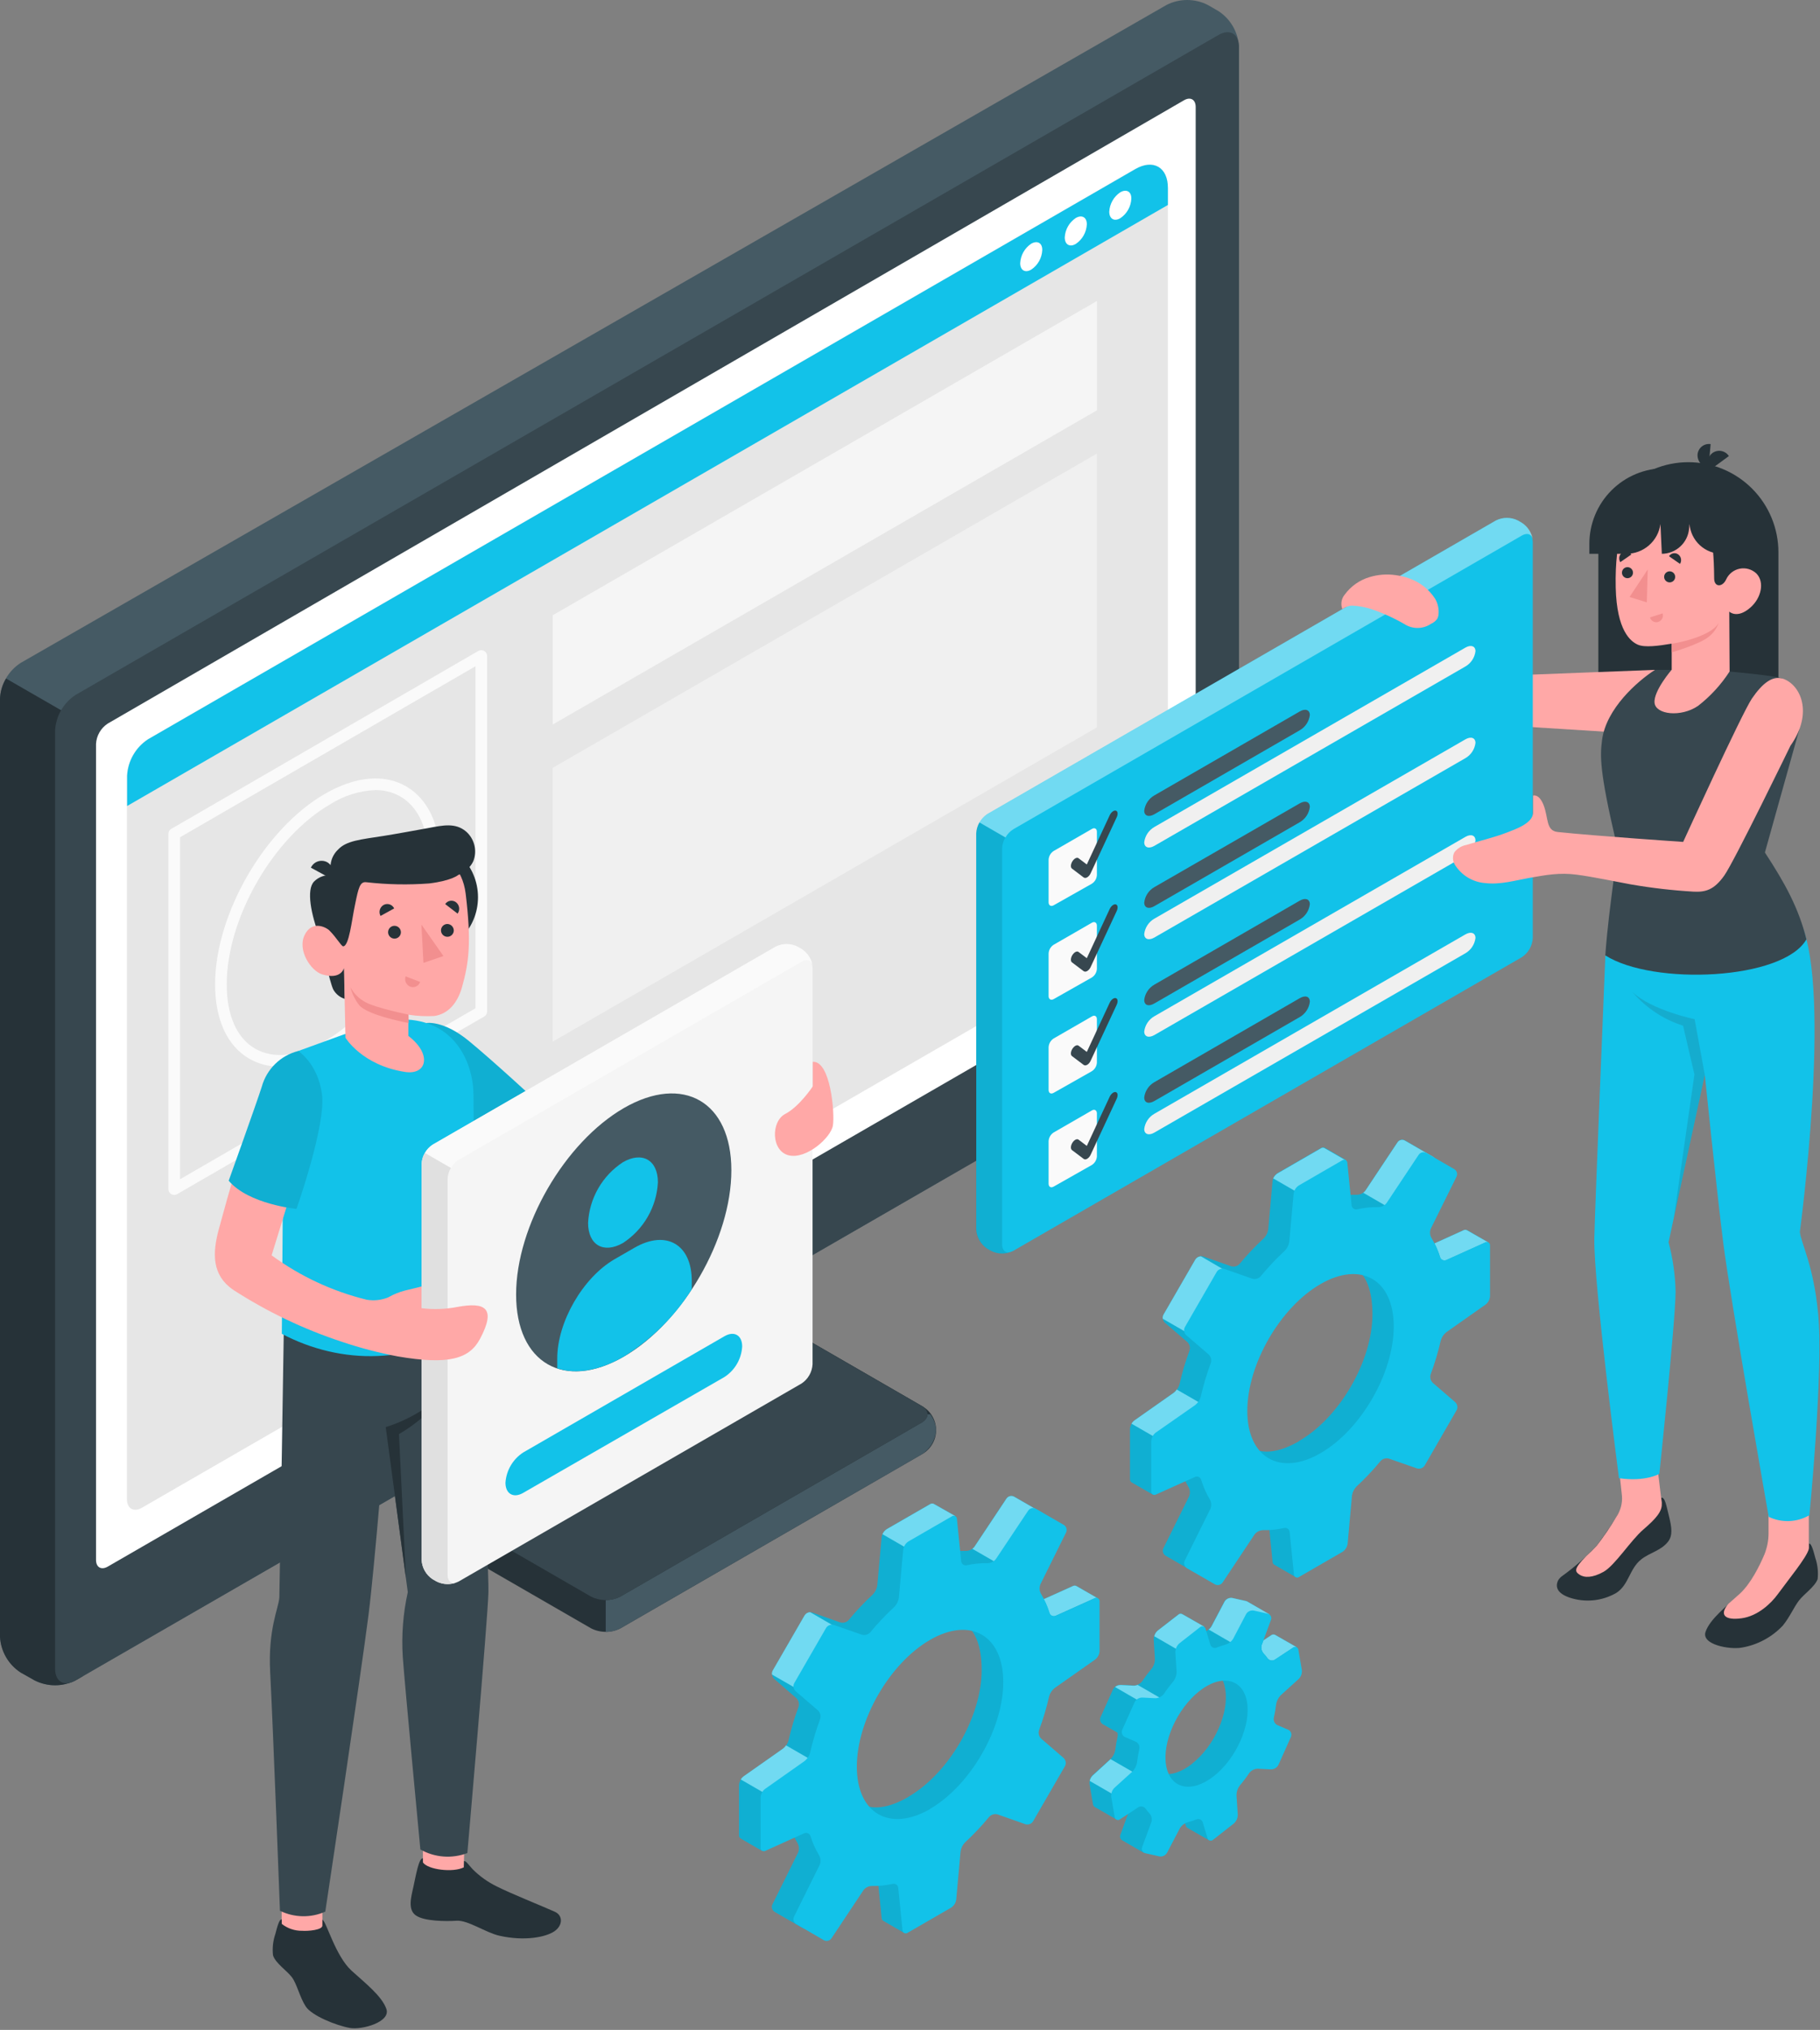 <svg width="330" height="368" viewBox="0 0 330 368" fill="none" xmlns="http://www.w3.org/2000/svg">
<rect x="0" y="0" width="330" height="368" fill="#808080" stroke="none"/>
<path d="M132.13 191.629L92.52 214.499C90.908 215.55 89.764 217.184 89.33 219.059L79.49 275.889C79.38 276.775 79.523 277.674 79.901 278.482C80.28 279.291 80.879 279.976 81.63 280.459L107.17 295.199C107.994 295.618 108.906 295.836 109.83 295.836C110.755 295.836 111.666 295.618 112.49 295.199L167.07 263.689C167.874 263.264 168.546 262.628 169.016 261.849C169.485 261.07 169.733 260.178 169.733 259.269C169.733 258.36 169.485 257.468 169.016 256.689C168.546 255.91 167.874 255.274 167.07 254.849L147.43 243.509C146.636 242.997 145.958 242.324 145.441 241.533C144.924 240.742 144.58 239.852 144.43 238.919L140.06 196.039C139.933 195.134 139.618 194.265 139.133 193.49C138.649 192.715 138.008 192.05 137.25 191.539C136.449 191.153 135.568 190.961 134.679 190.976C133.79 190.992 132.917 191.215 132.13 191.629Z" fill="#263238"/>
<path d="M109.83 285.219V295.849C110.756 295.863 111.671 295.642 112.49 295.209L167.07 263.699C167.829 263.223 168.466 262.574 168.928 261.806C169.39 261.039 169.665 260.173 169.73 259.279C169.677 258.235 169.311 257.232 168.68 256.399H159.75L109.83 285.219Z" fill="#455A64"/>
<path d="M137.12 194.529L97.51 217.389C95.898 218.442 94.758 220.081 94.33 221.959L85.37 273.539C85.259 274.425 85.401 275.324 85.78 276.133C86.158 276.942 86.758 277.627 87.51 278.109L107.15 289.449C107.976 289.863 108.886 290.079 109.81 290.079C110.734 290.079 111.645 289.863 112.47 289.449L167.07 257.929C168.54 257.079 168.54 255.709 167.07 254.859L147.43 243.519C146.636 243.007 145.958 242.334 145.441 241.543C144.924 240.752 144.58 239.862 144.43 238.929L140.06 196.049C140.069 195.704 139.98 195.363 139.804 195.066C139.628 194.769 139.372 194.527 139.066 194.369C138.759 194.21 138.414 194.141 138.07 194.17C137.726 194.198 137.397 194.322 137.12 194.529Z" fill="#263238"/>
<path d="M167.07 254.859L147.43 243.519C146.643 243.022 145.977 242.356 145.48 241.569L85.77 276.049C86.129 276.901 86.744 277.621 87.53 278.109L107.17 289.449C107.995 289.863 108.906 290.079 109.83 290.079C110.754 290.079 111.664 289.863 112.49 289.449L167.07 257.929C168.54 257.079 168.54 255.709 167.07 254.859Z" fill="#37474F"/>
<path d="M6.26 304.629L3.73 303.169C2.644 302.461 1.74 301.508 1.092 300.385C0.444 299.263 0.07 298.003 0 296.709V126.629C0.071 125.337 0.445 124.081 1.093 122.962C1.742 121.843 2.645 120.893 3.73 120.189L211.53 0.889C212.685 0.304 213.961 0 215.255 0C216.549 0 217.825 0.304 218.98 0.889L220.92 2.009C222.005 2.714 222.908 3.666 223.554 4.787C224.201 5.908 224.573 7.166 224.64 8.459V178.629C224.571 179.921 224.197 181.178 223.551 182.299C222.905 183.419 222.003 184.372 220.92 185.079L13.71 304.629C12.556 305.215 11.28 305.521 9.985 305.521C8.69 305.521 7.414 305.215 6.26 304.629Z" fill="#455A64"/>
<path d="M14.98 131.009L1.1 123.009C0.426 124.118 0.047 125.382 0 126.679V296.749C0.07 298.043 0.444 299.303 1.092 300.425C1.74 301.548 2.644 302.501 3.73 303.209L6.26 304.629C7.414 305.215 8.69 305.521 9.985 305.521C11.28 305.521 12.556 305.215 13.71 304.629L14.98 303.899V131.009Z" fill="#263238"/>
<path d="M9.99 302.519V132.429C10.06 131.137 10.434 129.88 11.08 128.76C11.726 127.639 12.627 126.686 13.71 125.979L220.92 6.349C222.98 5.159 224.64 6.119 224.64 8.499V178.629C224.571 179.921 224.197 181.178 223.551 182.299C222.905 183.419 222.003 184.372 220.92 185.079L13.71 304.629C11.66 305.859 9.99 304.889 9.99 302.519Z" fill="#37474F"/>
<path d="M107.29 239.119L126.92 227.779C128.39 226.929 129.59 227.539 129.59 229.129C129.523 230.023 129.246 230.889 128.782 231.657C128.318 232.425 127.68 233.073 126.92 233.549L107.29 244.879C105.82 245.729 104.63 245.129 104.63 243.539C104.695 242.645 104.97 241.779 105.432 241.011C105.895 240.243 106.531 239.595 107.29 239.119Z" fill="#E0E0E0"/>
<path d="M19.53 131.179L214.68 18.179C215.85 17.499 216.8 18.039 216.8 19.399V167.629C216.761 168.367 216.549 169.086 216.181 169.727C215.812 170.368 215.298 170.913 214.68 171.319L19.54 284.009C18.36 284.689 17.41 284.139 17.41 282.789V134.869C17.449 134.131 17.661 133.412 18.029 132.771C18.398 132.13 18.912 131.584 19.53 131.179Z" fill="white"/>
<path d="M26.81 134.019L205.85 30.629C209.1 28.759 211.76 30.289 211.76 34.039V162.789C211.707 163.74 211.432 164.665 210.956 165.49C210.48 166.315 209.817 167.017 209.02 167.539L25.75 273.329C24.24 274.209 23.01 273.489 23.01 271.749V140.629C23.08 139.306 23.461 138.019 24.121 136.87C24.781 135.722 25.702 134.745 26.81 134.019Z" fill="#E6E6E6"/>
<path d="M100.22 111.539L198.89 54.569V74.389L100.22 131.349V111.539Z" fill="#F5F5F5"/>
<path d="M100.22 139.199L198.89 82.229V131.869L100.22 188.839V139.199Z" fill="#F0F0F0"/>
<path d="M211.76 37.159V34.069C211.76 30.319 209.1 28.789 205.85 30.659L26.85 134.019C25.745 134.743 24.826 135.717 24.166 136.862C23.506 138.006 23.123 139.29 23.05 140.609V146.119L211.76 37.159Z" fill="#12C2E9"/>
<path d="M186.98 44.179C186.394 44.57 185.908 45.093 185.561 45.706C185.213 46.319 185.014 47.005 184.98 47.709C184.98 49.009 185.89 49.529 186.98 48.879C187.566 48.49 188.053 47.969 188.4 47.358C188.748 46.746 188.946 46.062 188.98 45.359C189.02 44.059 188.11 43.539 186.98 44.179Z" fill="white"/>
<path d="M195.06 39.519C194.473 39.909 193.986 40.432 193.639 41.045C193.291 41.658 193.093 42.345 193.06 43.049C193.06 44.339 193.97 44.869 195.06 44.219C195.645 43.829 196.13 43.307 196.477 42.696C196.824 42.085 197.024 41.401 197.06 40.699C197.09 39.399 196.18 38.869 195.06 39.519Z" fill="white"/>
<path d="M203.13 34.859C202.545 35.249 202.06 35.771 201.713 36.382C201.366 36.993 201.166 37.677 201.13 38.379C201.13 39.679 202.04 40.209 203.13 39.559C203.717 39.169 204.204 38.646 204.551 38.033C204.899 37.419 205.097 36.733 205.13 36.029C205.17 34.739 204.26 34.209 203.13 34.859Z" fill="white"/>
<path d="M31.58 216.629C31.398 216.627 31.219 216.579 31.06 216.489C30.899 216.397 30.766 216.265 30.673 216.105C30.58 215.945 30.53 215.764 30.53 215.579V151.179C30.524 150.994 30.569 150.811 30.661 150.65C30.753 150.49 30.888 150.358 31.05 150.269L86.73 118.009C86.892 117.918 87.074 117.87 87.26 117.87C87.446 117.87 87.628 117.918 87.79 118.009C87.951 118.102 88.085 118.236 88.178 118.398C88.272 118.559 88.32 118.742 88.32 118.929V183.379C88.32 183.564 88.27 183.745 88.177 183.905C88.084 184.065 87.951 184.197 87.79 184.289L32.11 216.489C31.948 216.58 31.766 216.629 31.58 216.629ZM32.64 151.789V213.789L86.21 182.789V120.789L32.64 151.789Z" fill="#FAFAFA"/>
<path d="M50.77 193.379C48.822 193.4 46.903 192.903 45.21 191.939C41.21 189.629 39 184.849 39 178.459C39 165.779 47.92 150.279 58.89 143.929C64.4 140.739 69.64 140.249 73.64 142.559C77.64 144.869 79.85 149.649 79.85 156.039C79.85 168.739 70.92 184.229 59.95 190.579C57.187 192.298 54.022 193.263 50.77 193.379ZM68.08 143.239C65.196 143.353 62.393 144.222 59.95 145.759C49.56 151.759 41.11 166.449 41.11 178.459C41.11 184.059 42.94 188.199 46.26 190.109C49.58 192.019 54.07 191.539 58.89 188.749C69.28 182.749 77.74 168.069 77.74 156.039C77.74 150.439 75.91 146.299 72.58 144.389C71.209 143.613 69.656 143.216 68.08 143.239Z" fill="#FAFAFA"/>
<path d="M269.89 225.259L266.02 223.019C265.928 222.97 265.825 222.944 265.72 222.944C265.615 222.944 265.512 222.97 265.42 223.019L258.42 226.169C258.31 226.222 258.189 226.249 258.067 226.25C257.944 226.25 257.824 226.224 257.713 226.172C257.602 226.12 257.504 226.045 257.426 225.951C257.347 225.857 257.291 225.747 257.26 225.629C256.882 224.413 256.358 223.248 255.7 222.159C255.552 221.905 255.465 221.62 255.446 221.327C255.427 221.034 255.476 220.74 255.59 220.469L260.25 211.069C260.365 210.831 260.387 210.558 260.311 210.304C260.235 210.051 260.067 209.835 259.84 209.699L254.78 206.779C254.668 206.708 254.543 206.659 254.412 206.637C254.281 206.614 254.147 206.618 254.018 206.648C253.888 206.677 253.766 206.733 253.658 206.81C253.551 206.888 253.459 206.986 253.39 207.099L247.58 215.839C247.398 216.069 247.167 216.257 246.905 216.388C246.642 216.52 246.354 216.592 246.06 216.599C245.392 216.581 244.724 216.611 244.06 216.689V210.299L240.17 208.059C240.069 208.013 239.957 207.995 239.847 208.006C239.737 208.016 239.631 208.055 239.54 208.119L231.68 212.659C231.43 212.823 231.216 213.037 231.054 213.289C230.892 213.54 230.785 213.823 230.74 214.119L229.96 222.869C229.87 223.487 229.582 224.058 229.14 224.499C227.583 225.941 226.123 227.484 224.77 229.119C224.582 229.331 224.337 229.486 224.064 229.563C223.791 229.641 223.502 229.64 223.23 229.559L218.18 227.799C217.921 227.718 217.641 227.724 217.386 227.819C217.131 227.913 216.914 228.089 216.77 228.319L210.99 238.319C210.86 238.56 210.814 238.837 210.859 239.107C210.904 239.377 211.038 239.624 211.24 239.809L215.29 243.299C215.496 243.495 215.643 243.746 215.712 244.022C215.781 244.299 215.77 244.589 215.68 244.859C214.938 246.845 214.333 248.88 213.87 250.949C213.706 251.549 213.356 252.081 212.87 252.469L205.69 257.519C205.456 257.707 205.263 257.942 205.126 258.209C204.988 258.476 204.908 258.769 204.89 259.069V268.139C204.88 268.253 204.901 268.368 204.95 268.472C205 268.575 205.075 268.664 205.17 268.729L209.04 270.959L214.79 268.239C215.003 268.698 215.24 269.145 215.5 269.579C215.648 269.833 215.735 270.118 215.754 270.411C215.773 270.704 215.724 270.998 215.61 271.269L210.95 280.669C210.835 280.907 210.813 281.18 210.889 281.434C210.965 281.687 211.133 281.903 211.36 282.039L216.42 284.959C216.65 285.088 216.92 285.127 217.177 285.068C217.434 285.009 217.66 284.856 217.81 284.639L223.62 275.899C223.802 275.668 224.033 275.481 224.295 275.349C224.558 275.218 224.846 275.146 225.14 275.139C226.414 275.166 227.687 275.038 228.93 274.759C229.048 274.726 229.173 274.72 229.294 274.741C229.415 274.762 229.53 274.809 229.63 274.88C229.731 274.951 229.814 275.043 229.875 275.15C229.935 275.257 229.971 275.376 229.98 275.499L230.74 283.129C230.743 283.238 230.773 283.344 230.827 283.438C230.881 283.532 230.958 283.611 231.05 283.669L234.92 285.899L239.56 279.079C239.812 278.914 240.025 278.698 240.187 278.445C240.349 278.191 240.456 277.906 240.5 277.609L241.28 268.869C241.326 268.584 241.441 268.314 241.615 268.084C241.789 267.854 242.018 267.67 242.28 267.549C244.583 266.548 246.659 265.088 248.38 263.259C248.582 263.058 248.834 262.914 249.11 262.842C249.385 262.77 249.675 262.772 249.95 262.849L253.05 263.939C253.31 264.021 253.591 264.014 253.847 263.918C254.102 263.821 254.318 263.642 254.46 263.409L260.24 253.409C260.37 253.168 260.416 252.891 260.371 252.621C260.325 252.351 260.191 252.104 259.99 251.919L257.33 249.619C257.124 249.42 256.975 249.169 256.898 248.893C256.821 248.618 256.818 248.326 256.89 248.049C257.471 245.678 257.717 243.238 257.62 240.799C257.623 240.503 257.692 240.211 257.822 239.945C257.951 239.678 258.139 239.444 258.37 239.259L265.55 234.199C265.784 234.013 265.977 233.78 266.115 233.515C266.253 233.249 266.333 232.958 266.35 232.659L269.78 228.549L269.89 225.259ZM235.57 261.259C228.24 265.499 223.68 262.489 223.68 254.029C223.68 245.569 229.74 235.189 237.07 230.959C244.4 226.729 248.85 229.799 248.85 238.269C248.85 246.739 242.9 256.989 235.57 261.219V261.259Z" fill="#12C2E9"/>
<path opacity="0.1" d="M269.89 225.259L266.02 223.019C265.928 222.97 265.825 222.944 265.72 222.944C265.615 222.944 265.512 222.97 265.42 223.019L258.42 226.169C258.31 226.222 258.189 226.249 258.067 226.25C257.944 226.25 257.824 226.224 257.713 226.172C257.602 226.12 257.504 226.045 257.426 225.951C257.347 225.857 257.291 225.747 257.26 225.629C256.882 224.413 256.358 223.248 255.7 222.159C255.552 221.905 255.465 221.62 255.446 221.327C255.427 221.034 255.476 220.74 255.59 220.469L260.25 211.069C260.365 210.831 260.387 210.558 260.311 210.304C260.235 210.051 260.067 209.835 259.84 209.699L254.78 206.779C254.668 206.708 254.543 206.659 254.412 206.637C254.281 206.614 254.147 206.618 254.018 206.648C253.888 206.677 253.766 206.733 253.658 206.81C253.551 206.888 253.459 206.986 253.39 207.099L247.58 215.839C247.398 216.069 247.167 216.257 246.905 216.388C246.642 216.52 246.354 216.592 246.06 216.599C245.392 216.581 244.724 216.611 244.06 216.689V210.299L240.17 208.059C240.069 208.013 239.957 207.995 239.847 208.006C239.737 208.016 239.631 208.055 239.54 208.119L231.68 212.659C231.43 212.823 231.216 213.037 231.054 213.289C230.892 213.54 230.785 213.823 230.74 214.119L229.96 222.869C229.87 223.487 229.582 224.058 229.14 224.499C227.583 225.941 226.123 227.484 224.77 229.119C224.582 229.331 224.337 229.486 224.064 229.563C223.791 229.641 223.502 229.64 223.23 229.559L218.18 227.799C217.921 227.718 217.641 227.724 217.386 227.819C217.131 227.913 216.914 228.089 216.77 228.319L210.99 238.319C210.86 238.56 210.814 238.837 210.859 239.107C210.904 239.377 211.038 239.624 211.24 239.809L215.29 243.299C215.496 243.495 215.643 243.746 215.712 244.022C215.781 244.299 215.77 244.589 215.68 244.859C214.938 246.845 214.333 248.88 213.87 250.949C213.706 251.549 213.356 252.081 212.87 252.469L205.69 257.519C205.456 257.707 205.263 257.942 205.126 258.209C204.988 258.476 204.908 258.769 204.89 259.069V268.139C204.88 268.253 204.901 268.368 204.95 268.472C205 268.575 205.075 268.664 205.17 268.729L209.04 270.959L214.79 268.239C215.003 268.698 215.24 269.145 215.5 269.579C215.648 269.833 215.735 270.118 215.754 270.411C215.773 270.704 215.724 270.998 215.61 271.269L210.95 280.669C210.835 280.907 210.813 281.18 210.889 281.434C210.965 281.687 211.133 281.903 211.36 282.039L216.42 284.959C216.65 285.088 216.92 285.127 217.177 285.068C217.434 285.009 217.66 284.856 217.81 284.639L223.62 275.899C223.802 275.668 224.033 275.481 224.295 275.349C224.558 275.218 224.846 275.146 225.14 275.139C226.414 275.166 227.687 275.038 228.93 274.759C229.048 274.726 229.173 274.72 229.294 274.741C229.415 274.762 229.53 274.809 229.63 274.88C229.731 274.951 229.814 275.043 229.875 275.15C229.935 275.257 229.971 275.376 229.98 275.499L230.74 283.129C230.743 283.238 230.773 283.344 230.827 283.438C230.881 283.532 230.958 283.611 231.05 283.669L234.92 285.899L239.56 279.079C239.812 278.914 240.025 278.698 240.187 278.445C240.349 278.191 240.456 277.906 240.5 277.609L241.28 268.869C241.326 268.584 241.441 268.314 241.615 268.084C241.789 267.854 242.018 267.67 242.28 267.549C244.583 266.548 246.659 265.088 248.38 263.259C248.582 263.058 248.834 262.914 249.11 262.842C249.385 262.77 249.675 262.772 249.95 262.849L253.05 263.939C253.31 264.021 253.591 264.014 253.847 263.918C254.102 263.821 254.318 263.642 254.46 263.409L260.24 253.409C260.37 253.168 260.416 252.891 260.371 252.621C260.325 252.351 260.191 252.104 259.99 251.919L257.33 249.619C257.124 249.42 256.975 249.169 256.898 248.893C256.821 248.618 256.818 248.326 256.89 248.049C257.471 245.678 257.717 243.238 257.62 240.799C257.623 240.503 257.692 240.211 257.822 239.945C257.951 239.678 258.139 239.444 258.37 239.259L265.55 234.199C265.784 234.013 265.977 233.78 266.115 233.515C266.253 233.249 266.333 232.958 266.35 232.659L269.78 228.549L269.89 225.259ZM235.57 261.259C228.24 265.499 223.68 262.489 223.68 254.029C223.68 245.569 229.74 235.189 237.07 230.959C244.4 226.729 248.85 229.799 248.85 238.269C248.85 246.739 242.9 256.989 235.57 261.219V261.259Z" fill="black"/>
<path d="M258.7 214.199L260.24 211.089C260.355 210.851 260.377 210.578 260.301 210.324C260.225 210.071 260.057 209.855 259.83 209.719L254.77 206.799C254.658 206.728 254.533 206.679 254.402 206.657C254.271 206.634 254.137 206.638 254.008 206.668C253.878 206.697 253.756 206.753 253.648 206.83C253.541 206.908 253.449 207.006 253.38 207.119L247.57 215.859C247.46 216.002 247.329 216.127 247.18 216.229L253.68 219.989L258.7 214.199Z" fill="#12C2E9"/>
<path d="M213.37 251.909C213.224 252.137 213.037 252.337 212.82 252.499L205.64 257.549C205.448 257.699 205.288 257.886 205.17 258.099L209.55 260.629L219.08 255.199L213.37 251.909Z" fill="#12C2E9"/>
<path d="M217.74 227.759C217.539 227.766 217.342 227.823 217.168 227.924C216.993 228.025 216.846 228.168 216.74 228.339L210.96 238.339C210.843 238.563 210.797 238.818 210.83 239.069L215.83 241.949L223.74 231.249L217.74 227.759Z" fill="#12C2E9"/>
<path d="M230.86 213.629L237.02 217.189L244.02 213.189V210.369L240.13 208.129C240.029 208.083 239.918 208.065 239.807 208.076C239.697 208.086 239.591 208.125 239.5 208.189L231.64 212.729C231.298 212.947 231.027 213.26 230.86 213.629Z" fill="#12C2E9"/>
<path d="M269.89 225.259C269.795 225.207 269.688 225.179 269.58 225.179C269.472 225.179 269.365 225.207 269.27 225.259L262.27 228.419C262.16 228.472 262.039 228.499 261.917 228.5C261.795 228.5 261.674 228.474 261.563 228.422C261.452 228.371 261.354 228.295 261.276 228.201C261.197 228.107 261.141 227.997 261.11 227.879C260.85 227.031 260.515 226.208 260.11 225.419L265.37 223.029C265.465 222.982 265.569 222.957 265.675 222.957C265.781 222.957 265.885 222.982 265.98 223.029L269.89 225.259Z" fill="#12C2E9"/>
<g opacity="0.4">
<path d="M258.7 214.199L260.24 211.089C260.355 210.851 260.377 210.578 260.301 210.324C260.225 210.071 260.057 209.855 259.83 209.719L254.77 206.799C254.658 206.728 254.533 206.679 254.402 206.657C254.271 206.634 254.137 206.638 254.008 206.668C253.878 206.697 253.756 206.753 253.648 206.83C253.541 206.908 253.449 207.006 253.38 207.119L247.57 215.859C247.46 216.002 247.329 216.127 247.18 216.229L253.68 219.989L258.7 214.199Z" fill="white"/>
<path d="M213.37 251.909C213.224 252.137 213.037 252.337 212.82 252.499L205.64 257.549C205.448 257.699 205.288 257.886 205.17 258.099L209.55 260.629L219.08 255.199L213.37 251.909Z" fill="white"/>
<path d="M217.74 227.759C217.539 227.766 217.342 227.823 217.168 227.924C216.993 228.025 216.846 228.168 216.74 228.339L210.96 238.339C210.843 238.563 210.797 238.818 210.83 239.069L215.83 241.949L223.74 231.249L217.74 227.759Z" fill="white"/>
<path d="M230.86 213.629L237.02 217.189L244.02 213.189V210.369L240.13 208.129C240.029 208.083 239.917 208.065 239.807 208.076C239.697 208.086 239.591 208.125 239.5 208.189L231.64 212.729C231.298 212.947 231.027 213.26 230.86 213.629Z" fill="white"/>
<path d="M269.89 225.259C269.795 225.207 269.688 225.179 269.58 225.179C269.471 225.179 269.365 225.207 269.27 225.259L262.27 228.419C262.16 228.472 262.039 228.499 261.917 228.5C261.794 228.5 261.674 228.474 261.563 228.422C261.452 228.371 261.354 228.295 261.276 228.201C261.197 228.107 261.141 227.997 261.11 227.879C260.85 227.031 260.515 226.208 260.11 225.419L265.37 223.029C265.465 222.982 265.569 222.957 265.675 222.957C265.781 222.957 265.885 222.982 265.98 223.029L269.89 225.259Z" fill="white"/>
</g>
<path d="M270.17 234.919V225.839C270.185 225.728 270.169 225.614 270.122 225.512C270.075 225.409 270 225.322 269.905 225.262C269.811 225.201 269.7 225.168 269.588 225.167C269.475 225.167 269.365 225.199 269.27 225.259L262.27 228.419C262.159 228.472 262.038 228.499 261.915 228.5C261.792 228.5 261.67 228.474 261.559 228.422C261.447 228.371 261.348 228.296 261.269 228.202C261.19 228.108 261.132 227.998 261.1 227.879C260.722 226.664 260.198 225.498 259.54 224.409C259.396 224.153 259.312 223.868 259.295 223.576C259.277 223.283 259.327 222.99 259.44 222.719L264.1 213.309C264.214 213.071 264.233 212.799 264.156 212.547C264.078 212.295 263.908 212.082 263.68 211.949L258.62 209.019C258.389 208.891 258.118 208.854 257.861 208.915C257.604 208.976 257.379 209.131 257.23 209.349L251.42 218.089C251.241 218.323 251.011 218.512 250.748 218.642C250.484 218.772 250.194 218.839 249.9 218.839C248.629 218.816 247.36 218.947 246.12 219.229C246.001 219.262 245.877 219.268 245.756 219.247C245.635 219.226 245.52 219.179 245.42 219.108C245.319 219.037 245.236 218.945 245.175 218.838C245.115 218.731 245.079 218.612 245.07 218.489L244.3 210.849C244.302 210.738 244.273 210.628 244.216 210.533C244.159 210.437 244.075 210.36 243.976 210.31C243.877 210.26 243.765 210.238 243.654 210.249C243.544 210.259 243.438 210.301 243.35 210.369L235.5 214.909C235.249 215.072 235.035 215.286 234.873 215.538C234.711 215.79 234.604 216.073 234.56 216.369L233.77 225.119C233.677 225.736 233.39 226.307 232.95 226.749C231.394 228.188 229.937 229.732 228.59 231.369C228.4 231.582 228.154 231.737 227.879 231.815C227.604 231.893 227.313 231.891 227.04 231.809L222.04 230.049C221.779 229.965 221.498 229.971 221.241 230.065C220.983 230.159 220.765 230.337 220.62 230.569L214.85 240.569C214.718 240.809 214.671 241.087 214.717 241.357C214.762 241.628 214.897 241.875 215.1 242.059L219.15 245.549C219.355 245.744 219.501 245.993 219.57 246.267C219.639 246.542 219.629 246.83 219.54 247.099C218.801 249.09 218.193 251.128 217.72 253.199C217.558 253.8 217.207 254.332 216.72 254.719L209.55 259.719C209.312 259.904 209.116 260.139 208.977 260.406C208.837 260.674 208.756 260.968 208.74 261.269V270.339C208.724 270.45 208.741 270.564 208.788 270.666C208.835 270.769 208.91 270.856 209.005 270.916C209.099 270.977 209.209 271.01 209.322 271.011C209.434 271.011 209.545 270.979 209.64 270.919L216.64 267.769C216.751 267.715 216.872 267.686 216.996 267.684C217.119 267.683 217.241 267.709 217.353 267.76C217.466 267.812 217.565 267.888 217.644 267.983C217.723 268.078 217.779 268.189 217.81 268.309C218.179 269.544 218.703 270.726 219.37 271.829C219.511 272.088 219.593 272.374 219.61 272.668C219.627 272.962 219.579 273.256 219.47 273.529L214.81 282.929C214.697 283.168 214.677 283.44 214.752 283.693C214.828 283.945 214.995 284.161 215.22 284.299L220.28 287.219C220.512 287.35 220.785 287.389 221.044 287.328C221.304 287.267 221.531 287.11 221.68 286.889L227.49 278.159C227.672 277.928 227.902 277.741 228.165 277.61C228.428 277.478 228.716 277.406 229.01 277.399C230.281 277.426 231.55 277.298 232.79 277.019C232.908 276.986 233.033 276.98 233.154 277.001C233.275 277.022 233.39 277.069 233.49 277.14C233.591 277.211 233.674 277.303 233.735 277.41C233.795 277.517 233.831 277.636 233.84 277.759L234.61 285.389C234.606 285.501 234.633 285.612 234.69 285.709C234.746 285.806 234.829 285.885 234.929 285.936C235.029 285.988 235.141 286.01 235.253 285.999C235.365 285.989 235.471 285.948 235.56 285.879L243.41 281.339C243.662 281.174 243.875 280.958 244.037 280.705C244.199 280.451 244.306 280.166 244.35 279.869L245.14 271.129C245.235 270.51 245.522 269.937 245.96 269.489C247.516 268.049 248.973 266.506 250.32 264.869C250.511 264.66 250.756 264.509 251.028 264.433C251.301 264.357 251.589 264.359 251.86 264.439L256.91 266.199C257.172 266.28 257.453 266.272 257.71 266.176C257.967 266.08 258.185 265.902 258.33 265.669L264.1 255.669C264.229 255.43 264.275 255.154 264.229 254.886C264.184 254.618 264.051 254.373 263.85 254.189L259.8 250.699C259.595 250.502 259.449 250.251 259.38 249.975C259.311 249.699 259.321 249.409 259.41 249.139C260.15 247.151 260.758 245.117 261.23 243.049C261.392 242.448 261.743 241.916 262.23 241.529L269.41 236.469C269.64 236.28 269.826 236.043 269.957 235.776C270.089 235.509 270.161 235.217 270.17 234.919ZM239.43 263.449C232.1 267.689 226.16 264.249 226.16 255.789C226.16 247.329 232.1 237.029 239.43 232.789C246.76 228.549 252.71 231.989 252.71 240.459C252.71 248.929 246.77 259.219 239.43 263.449Z" fill="#12C2E9"/>
<path d="M231.19 296.379C231.083 296.324 230.962 296.3 230.841 296.311C230.721 296.321 230.606 296.366 230.51 296.439L227.2 298.629C226.981 298.756 226.723 298.796 226.476 298.741C226.229 298.685 226.013 298.538 225.87 298.329C225.676 298.051 225.462 297.787 225.23 297.539C225.035 297.333 224.896 297.081 224.828 296.805C224.76 296.53 224.764 296.242 224.84 295.969L230.1 292.639L226.17 290.369C226.091 290.316 226.003 290.279 225.91 290.259L223.42 289.699C223.146 289.651 222.863 289.689 222.611 289.807C222.359 289.925 222.149 290.118 222.01 290.359L219.66 294.819C219.34 295.339 218.837 295.72 218.25 295.889H218.1C218.202 295.563 218.272 295.228 218.31 294.889L214.37 292.629C214.254 292.565 214.12 292.541 213.988 292.559C213.857 292.577 213.735 292.636 213.64 292.729L209.9 295.629C209.677 295.829 209.498 296.075 209.376 296.348C209.254 296.622 209.19 296.919 209.19 297.219L209.41 300.769C209.417 301.391 209.212 301.998 208.83 302.489C208.214 303.226 207.637 303.993 207.1 304.789C206.923 305.026 206.694 305.218 206.43 305.352C206.166 305.485 205.875 305.556 205.58 305.559L203.18 305.439C202.893 305.437 202.612 305.516 202.368 305.666C202.124 305.816 201.927 306.032 201.8 306.289L199.54 311.349C199.455 311.565 199.447 311.803 199.518 312.024C199.589 312.245 199.735 312.434 199.93 312.559L202.59 314.089C202.675 314.309 202.695 314.548 202.65 314.779C202.463 315.577 202.323 316.385 202.23 317.199C202.137 317.817 201.854 318.39 201.42 318.839L198.11 321.839C197.903 322.053 197.746 322.31 197.651 322.592C197.556 322.874 197.525 323.173 197.56 323.469L198.18 327.079C198.19 327.178 198.223 327.273 198.275 327.358C198.327 327.442 198.397 327.515 198.48 327.569L202.43 329.849L202.48 325.329C202.698 325.201 202.957 325.161 203.204 325.217C203.451 325.273 203.667 325.42 203.81 325.629C204.005 325.909 204.222 326.173 204.46 326.419C204.655 326.627 204.793 326.882 204.859 327.159C204.926 327.436 204.919 327.725 204.84 327.999L203.15 332.629C203.081 332.808 203.076 333.006 203.136 333.188C203.196 333.37 203.318 333.526 203.48 333.629L207.43 335.909L208.5 332.969L210.02 329.189C210.345 328.669 210.851 328.288 211.44 328.119C211.962 327.99 212.473 327.823 212.97 327.619C213.081 327.564 213.202 327.535 213.326 327.533C213.449 327.531 213.572 327.556 213.685 327.607C213.797 327.657 213.897 327.732 213.978 327.826C214.058 327.92 214.117 328.03 214.15 328.149L215 330.949C215.021 331.04 215.06 331.126 215.115 331.202C215.17 331.277 215.24 331.341 215.32 331.389L219.32 333.669L218.62 329.299L219.83 328.349C220.057 328.151 220.238 327.907 220.36 327.632C220.483 327.358 220.544 327.06 220.54 326.759L220.32 323.209C220.319 322.587 220.523 321.983 220.9 321.489C221.51 320.759 222.44 320.369 222.98 319.569C223.29 319.119 223.62 318.399 224.16 318.419L226.56 318.539C226.845 318.54 227.125 318.463 227.369 318.314C227.613 318.166 227.81 317.953 227.94 317.699L230.19 312.629C230.286 312.392 230.288 312.127 230.195 311.889C230.102 311.651 229.921 311.458 229.69 311.349L227.75 310.529C227.505 310.413 227.306 310.217 227.186 309.974C227.066 309.731 227.032 309.454 227.09 309.189C227.269 308.39 227.406 307.582 227.5 306.769C227.593 306.151 227.876 305.578 228.31 305.129L231.62 302.129C231.92 301.821 232.113 301.425 232.17 300.999L235.17 298.659L231.19 296.379ZM216.19 319.729C212.19 322.909 208.27 322.039 207.54 317.789C206.81 313.539 210.12 308.129 214.17 304.949C218.22 301.769 221.47 302.009 222.17 306.259C222.87 310.509 220.21 316.539 216.16 319.729H216.19Z" fill="#12C2E9"/>
<path opacity="0.1" d="M231.19 296.379C231.083 296.324 230.962 296.3 230.841 296.311C230.721 296.321 230.606 296.366 230.51 296.439L227.2 298.629C226.981 298.756 226.723 298.796 226.476 298.741C226.229 298.685 226.013 298.538 225.87 298.329C225.676 298.051 225.462 297.787 225.23 297.539C225.035 297.333 224.896 297.081 224.828 296.805C224.76 296.53 224.764 296.242 224.84 295.969L230.1 292.639L226.17 290.369C226.091 290.316 226.003 290.279 225.91 290.259L223.42 289.699C223.146 289.651 222.863 289.689 222.611 289.807C222.359 289.925 222.149 290.118 222.01 290.359L219.66 294.819C219.34 295.339 218.837 295.72 218.25 295.889H218.1C218.202 295.563 218.272 295.228 218.31 294.889L214.37 292.629C214.254 292.565 214.12 292.541 213.988 292.559C213.857 292.577 213.735 292.636 213.64 292.729L209.9 295.629C209.677 295.829 209.498 296.075 209.376 296.348C209.254 296.622 209.19 296.919 209.19 297.219L209.41 300.769C209.417 301.391 209.212 301.998 208.83 302.489C208.214 303.226 207.637 303.993 207.1 304.789C206.923 305.026 206.694 305.218 206.43 305.352C206.166 305.485 205.875 305.556 205.58 305.559L203.18 305.439C202.893 305.437 202.612 305.516 202.368 305.666C202.124 305.816 201.927 306.032 201.8 306.289L199.54 311.349C199.455 311.565 199.447 311.803 199.518 312.024C199.589 312.245 199.735 312.434 199.93 312.559L202.59 314.089C202.675 314.309 202.695 314.548 202.65 314.779C202.463 315.577 202.323 316.385 202.23 317.199C202.137 317.817 201.854 318.39 201.42 318.839L198.11 321.839C197.903 322.053 197.746 322.31 197.651 322.592C197.556 322.874 197.525 323.173 197.56 323.469L198.18 327.079C198.19 327.178 198.223 327.273 198.275 327.358C198.327 327.442 198.397 327.515 198.48 327.569L202.43 329.849L202.48 325.329C202.698 325.201 202.957 325.161 203.204 325.217C203.451 325.273 203.667 325.42 203.81 325.629C204.005 325.909 204.222 326.173 204.46 326.419C204.655 326.627 204.793 326.882 204.859 327.159C204.926 327.436 204.919 327.725 204.84 327.999L203.15 332.629C203.081 332.808 203.076 333.006 203.136 333.188C203.196 333.37 203.318 333.526 203.48 333.629L207.43 335.909L208.5 332.969L210.02 329.189C210.345 328.669 210.851 328.288 211.44 328.119C211.962 327.99 212.473 327.823 212.97 327.619C213.081 327.564 213.202 327.535 213.326 327.533C213.449 327.531 213.572 327.556 213.685 327.607C213.797 327.657 213.897 327.732 213.978 327.826C214.058 327.92 214.117 328.03 214.15 328.149L215 330.949C215.021 331.04 215.06 331.126 215.115 331.202C215.17 331.277 215.24 331.341 215.32 331.389L219.32 333.669L218.62 329.299L219.83 328.349C220.057 328.151 220.238 327.907 220.36 327.632C220.483 327.358 220.544 327.06 220.54 326.759L220.32 323.209C220.319 322.587 220.523 321.983 220.9 321.489C221.51 320.759 222.44 320.369 222.98 319.569C223.29 319.119 223.62 318.399 224.16 318.419L226.56 318.539C226.845 318.54 227.125 318.463 227.369 318.314C227.613 318.166 227.81 317.953 227.94 317.699L230.19 312.629C230.286 312.392 230.288 312.127 230.195 311.889C230.102 311.651 229.921 311.458 229.69 311.349L227.75 310.529C227.505 310.413 227.306 310.217 227.186 309.974C227.066 309.731 227.032 309.454 227.09 309.189C227.269 308.39 227.406 307.582 227.5 306.769C227.593 306.151 227.876 305.578 228.31 305.129L231.62 302.129C231.92 301.821 232.113 301.425 232.17 300.999L235.17 298.659L231.19 296.379ZM216.19 319.729C212.19 322.909 208.27 322.039 207.54 317.789C206.81 313.539 210.12 308.129 214.17 304.949C218.22 301.769 221.47 302.009 222.17 306.259C222.87 310.509 220.21 316.539 216.16 319.729H216.19Z" fill="black"/>
<path d="M201.37 318.919L198.09 321.919C197.839 322.18 197.666 322.505 197.59 322.859L202.45 325.669V325.409C202.668 325.281 202.927 325.241 203.174 325.297C203.421 325.353 203.637 325.5 203.78 325.709L208.46 322.999L201.37 318.919Z" fill="#12C2E9"/>
<path d="M209.73 309.809C210.097 309.233 210.498 308.678 210.93 308.149L206.26 305.449C206.048 305.551 205.815 305.602 205.58 305.599L203.18 305.479C202.814 305.477 202.46 305.604 202.18 305.839L209.36 309.989L209.73 309.809Z" fill="#12C2E9"/>
<path d="M235.12 298.629C235.01 298.579 234.889 298.56 234.769 298.574C234.649 298.588 234.535 298.635 234.44 298.709L231.13 300.889C230.912 301.013 230.656 301.052 230.411 300.996C230.167 300.941 229.952 300.795 229.81 300.589C229.612 300.311 229.395 300.047 229.16 299.799C228.964 299.592 228.825 299.337 228.757 299.06C228.688 298.783 228.693 298.493 228.77 298.219L229.09 297.379L230.51 296.439C230.606 296.366 230.721 296.321 230.841 296.311C230.962 296.3 231.082 296.324 231.19 296.379L235.12 298.629Z" fill="#12C2E9"/>
<path d="M225.37 297.679C225.336 297.63 225.299 297.584 225.26 297.539C225.065 297.333 224.926 297.081 224.858 296.805C224.79 296.53 224.794 296.242 224.87 295.969L230.13 292.639L226.2 290.369C226.121 290.316 226.033 290.279 225.94 290.259L223.45 289.699C223.176 289.651 222.893 289.689 222.641 289.807C222.389 289.925 222.179 290.118 222.04 290.359L219.69 294.819C219.559 295.055 219.378 295.26 219.16 295.419L224.45 298.479L225.37 297.679Z" fill="#12C2E9"/>
<path d="M209.29 296.629L214.15 299.439L218.15 295.779C218.224 295.483 218.277 295.182 218.31 294.879L214.37 292.629C214.254 292.565 214.12 292.541 213.988 292.559C213.857 292.577 213.735 292.636 213.64 292.729L209.9 295.629C209.604 295.896 209.392 296.243 209.29 296.629Z" fill="#12C2E9"/>
<g opacity="0.4">
<path d="M201.37 318.919L198.09 321.919C197.839 322.18 197.666 322.505 197.59 322.859L202.45 325.669V325.409C202.668 325.281 202.927 325.241 203.174 325.297C203.421 325.353 203.637 325.5 203.78 325.709L208.46 322.999L201.37 318.919Z" fill="white"/>
<path d="M209.73 309.809C210.097 309.233 210.498 308.678 210.93 308.149L206.26 305.449C206.048 305.551 205.815 305.602 205.58 305.599L203.18 305.479C202.814 305.477 202.46 305.604 202.18 305.839L209.36 309.989L209.73 309.809Z" fill="white"/>
<path d="M235.12 298.629C235.01 298.579 234.889 298.56 234.769 298.574C234.649 298.588 234.535 298.635 234.44 298.709L231.13 300.889C230.912 301.013 230.656 301.052 230.411 300.996C230.167 300.941 229.952 300.795 229.81 300.589C229.612 300.311 229.395 300.047 229.16 299.799C228.964 299.592 228.825 299.337 228.757 299.06C228.688 298.783 228.693 298.493 228.77 298.219L229.09 297.379L230.51 296.439C230.606 296.366 230.721 296.321 230.841 296.311C230.962 296.3 231.082 296.324 231.19 296.379L235.12 298.629Z" fill="white"/>
<path d="M225.37 297.679C225.336 297.63 225.299 297.584 225.26 297.539C225.065 297.333 224.926 297.081 224.858 296.805C224.79 296.53 224.794 296.242 224.87 295.969L230.13 292.639L226.2 290.369C226.121 290.316 226.033 290.279 225.94 290.259L223.45 289.699C223.176 289.651 222.893 289.689 222.641 289.807C222.389 289.925 222.179 290.118 222.04 290.359L219.69 294.819C219.559 295.055 219.378 295.26 219.16 295.419L224.45 298.479L225.37 297.679Z" fill="white"/>
<path d="M209.29 296.629L214.15 299.439L218.15 295.779C218.224 295.483 218.277 295.182 218.31 294.879L214.37 292.629C214.254 292.565 214.12 292.541 213.988 292.559C213.857 292.577 213.735 292.636 213.64 292.729L209.9 295.629C209.604 295.896 209.392 296.243 209.29 296.629Z" fill="white"/>
</g>
<path d="M236.05 302.759L235.43 299.149C235.427 299.035 235.391 298.924 235.327 298.829C235.262 298.734 235.172 298.66 235.067 298.615C234.962 298.57 234.846 298.555 234.733 298.574C234.62 298.592 234.515 298.643 234.43 298.719L231.12 300.899C230.902 301.023 230.646 301.062 230.402 301.006C230.157 300.951 229.942 300.805 229.8 300.599C229.602 300.32 229.385 300.056 229.15 299.809C228.956 299.602 228.819 299.349 228.751 299.075C228.683 298.8 228.686 298.512 228.76 298.239L230.45 293.669C230.497 293.555 230.517 293.431 230.51 293.308C230.503 293.185 230.469 293.065 230.409 292.956C230.35 292.848 230.267 292.754 230.167 292.682C230.067 292.61 229.951 292.561 229.83 292.539L227.34 291.979C227.065 291.928 226.782 291.965 226.529 292.083C226.277 292.201 226.067 292.396 225.93 292.639L223.59 297.099C223.261 297.615 222.757 297.995 222.17 298.169C221.645 298.301 221.13 298.472 220.63 298.679C220.519 298.731 220.398 298.759 220.275 298.76C220.152 298.76 220.03 298.734 219.919 298.682C219.807 298.631 219.708 298.555 219.629 298.462C219.55 298.368 219.492 298.258 219.46 298.139L218.61 295.339C218.59 295.227 218.54 295.123 218.465 295.037C218.39 294.952 218.294 294.889 218.185 294.855C218.077 294.821 217.961 294.817 217.851 294.844C217.741 294.872 217.64 294.928 217.56 295.009L213.82 297.939C213.597 298.139 213.418 298.385 213.296 298.658C213.174 298.932 213.11 299.229 213.11 299.529L213.34 303.079C213.338 303.7 213.134 304.303 212.76 304.799C212.138 305.533 211.557 306.301 211.02 307.099C210.839 307.331 210.609 307.521 210.346 307.654C210.083 307.787 209.794 307.86 209.5 307.869L207.1 307.749C206.813 307.747 206.532 307.826 206.288 307.976C206.044 308.126 205.847 308.342 205.72 308.599L203.47 313.629C203.375 313.867 203.374 314.133 203.469 314.371C203.564 314.609 203.747 314.802 203.98 314.909L205.92 315.739C206.163 315.854 206.361 316.048 206.48 316.29C206.6 316.531 206.635 316.805 206.58 317.069C206.401 317.868 206.264 318.676 206.17 319.489C206.073 320.105 205.79 320.677 205.36 321.129L202.05 324.129C201.841 324.342 201.682 324.598 201.585 324.881C201.489 325.163 201.456 325.463 201.49 325.759L202.11 329.369C202.113 329.483 202.149 329.594 202.213 329.689C202.278 329.784 202.368 329.858 202.473 329.903C202.578 329.948 202.694 329.963 202.807 329.944C202.919 329.926 203.025 329.875 203.11 329.799L206.42 327.619C206.638 327.494 206.894 327.456 207.138 327.512C207.383 327.567 207.598 327.713 207.74 327.919C207.935 328.199 208.152 328.463 208.39 328.709C208.584 328.917 208.722 329.172 208.79 329.448C208.859 329.725 208.855 330.014 208.78 330.289L207.09 334.849C207.043 334.963 207.023 335.087 207.03 335.21C207.037 335.333 207.071 335.453 207.131 335.562C207.19 335.67 207.273 335.763 207.373 335.836C207.473 335.908 207.588 335.957 207.71 335.979L210.2 336.539C210.474 336.589 210.758 336.553 211.011 336.435C211.263 336.316 211.473 336.122 211.61 335.879L213.95 331.419C214.279 330.903 214.783 330.523 215.37 330.349C215.894 330.216 216.408 330.049 216.91 329.849C217.02 329.796 217.141 329.768 217.263 329.767C217.386 329.766 217.507 329.791 217.618 329.842C217.73 329.892 217.829 329.967 217.908 330.059C217.988 330.152 218.047 330.261 218.08 330.379L218.93 333.179C218.95 333.291 219 333.395 219.075 333.48C219.149 333.566 219.246 333.629 219.355 333.663C219.463 333.697 219.579 333.701 219.689 333.673C219.799 333.646 219.9 333.589 219.98 333.509L223.72 330.579C223.943 330.378 224.122 330.133 224.244 329.859C224.366 329.585 224.43 329.289 224.43 328.989L224.2 325.439C224.202 324.818 224.406 324.214 224.78 323.719C225.402 322.985 225.983 322.217 226.52 321.419C226.701 321.187 226.931 320.997 227.194 320.864C227.457 320.731 227.746 320.657 228.04 320.649L230.44 320.769C230.727 320.771 231.008 320.692 231.252 320.542C231.496 320.391 231.693 320.176 231.82 319.919L234.08 314.859C234.175 314.621 234.176 314.355 234.081 314.117C233.986 313.879 233.803 313.686 233.57 313.579L231.63 312.749C231.387 312.633 231.189 312.44 231.07 312.198C230.95 311.957 230.915 311.683 230.97 311.419C231.149 310.62 231.286 309.812 231.38 308.999C231.479 308.383 231.762 307.812 232.19 307.359L235.5 304.359C235.703 304.149 235.857 303.896 235.952 303.62C236.048 303.344 236.081 303.05 236.05 302.759ZM220.1 321.989C216.05 325.179 212.17 324.309 211.44 320.059C210.71 315.809 213.44 309.779 217.44 306.599C221.44 303.419 225.37 304.279 226.1 308.529C226.83 312.779 224.14 318.809 220.1 321.989Z" fill="#12C2E9"/>
<path d="M199.04 289.759L195.17 287.529C195.075 287.482 194.971 287.458 194.865 287.458C194.759 287.458 194.655 287.482 194.56 287.529L187.56 290.679C187.451 290.734 187.33 290.763 187.208 290.765C187.086 290.767 186.965 290.742 186.853 290.691C186.742 290.64 186.644 290.565 186.565 290.471C186.487 290.378 186.43 290.267 186.4 290.149C186.024 288.933 185.5 287.767 184.84 286.679C184.698 286.421 184.614 286.135 184.595 285.841C184.576 285.548 184.622 285.253 184.73 284.979L189.37 275.629C189.484 275.39 189.504 275.116 189.427 274.862C189.349 274.609 189.179 274.393 188.95 274.259L183.89 271.339C183.659 271.211 183.388 271.174 183.131 271.235C182.874 271.296 182.649 271.451 182.5 271.669L176.69 280.409C176.511 280.643 176.281 280.832 176.018 280.962C175.754 281.092 175.464 281.159 175.17 281.159C174.502 281.145 173.833 281.178 173.17 281.259V274.829L169.29 272.629C169.187 272.583 169.074 272.564 168.962 272.574C168.85 272.585 168.742 272.624 168.65 272.689L160.79 277.219C160.538 277.382 160.324 277.598 160.164 277.852C160.003 278.106 159.9 278.391 159.86 278.689L159.07 287.429C158.974 288.048 158.688 288.621 158.25 289.069C156.694 290.508 155.237 292.052 153.89 293.689C153.698 293.899 153.451 294.052 153.178 294.13C152.904 294.207 152.614 294.207 152.34 294.129L147.34 292.359C147.078 292.28 146.797 292.289 146.54 292.384C146.284 292.48 146.066 292.657 145.92 292.889L140.14 302.889C140.013 303.131 139.969 303.409 140.016 303.678C140.064 303.948 140.198 304.194 140.4 304.379L144.4 307.859C144.605 308.056 144.751 308.307 144.822 308.582C144.892 308.858 144.885 309.148 144.8 309.419C144.055 311.405 143.447 313.44 142.98 315.509C142.818 316.112 142.467 316.648 141.98 317.039L134.8 322.089C134.566 322.275 134.373 322.508 134.235 322.773C134.097 323.039 134.017 323.33 134 323.629V332.709C133.991 332.822 134.013 332.935 134.062 333.037C134.111 333.139 134.186 333.226 134.28 333.289L138.15 335.529L143.9 332.799C144.12 333.269 144.36 333.719 144.61 334.139C144.758 334.395 144.845 334.681 144.864 334.976C144.883 335.271 144.834 335.566 144.72 335.839L140.06 345.239C139.945 345.477 139.923 345.75 139.999 346.004C140.075 346.257 140.243 346.473 140.47 346.609L145.53 349.529C145.761 349.657 146.032 349.694 146.289 349.633C146.546 349.572 146.771 349.417 146.92 349.199L152.73 340.459C152.91 340.225 153.142 340.035 153.407 339.905C153.673 339.775 153.964 339.708 154.26 339.709C155.531 339.732 156.8 339.601 158.04 339.319C158.158 339.288 158.282 339.283 158.402 339.305C158.523 339.327 158.637 339.374 158.737 339.445C158.837 339.515 158.92 339.607 158.981 339.713C159.042 339.819 159.079 339.937 159.09 340.059L159.86 347.699C159.861 347.806 159.889 347.91 159.942 348.003C159.994 348.095 160.069 348.173 160.16 348.229L164.02 350.459L168.66 343.649C168.911 343.483 169.124 343.267 169.286 343.014C169.448 342.761 169.555 342.476 169.6 342.179L170.39 333.429C170.432 333.143 170.546 332.872 170.721 332.641C170.895 332.41 171.126 332.227 171.39 332.109C173.697 331.114 175.777 329.658 177.5 327.829C177.697 327.623 177.946 327.475 178.221 327.401C178.496 327.327 178.786 327.33 179.06 327.409L182.16 328.499C182.419 328.582 182.699 328.576 182.955 328.482C183.21 328.388 183.427 328.211 183.57 327.979L189.35 317.979C189.48 317.738 189.526 317.461 189.481 317.191C189.435 316.921 189.301 316.674 189.1 316.489L186.44 314.199C186.236 313.999 186.089 313.748 186.013 313.472C185.938 313.196 185.937 312.905 186.01 312.629C186.583 310.257 186.825 307.817 186.73 305.379C186.732 305.081 186.8 304.787 186.93 304.519C187.059 304.251 187.247 304.015 187.48 303.829L194.66 298.779C194.896 298.592 195.089 298.357 195.227 298.09C195.365 297.823 195.444 297.529 195.46 297.229L198.89 293.119L199.04 289.759ZM164.72 325.759C157.39 329.989 152.83 326.989 152.83 318.519C152.83 310.049 158.89 299.679 166.22 295.449C173.55 291.219 178 294.299 178 302.759C178 311.219 172.05 321.499 164.72 325.729V325.759Z" fill="#12C2E9"/>
<path opacity="0.1" d="M199.04 289.759L195.17 287.529C195.075 287.482 194.971 287.458 194.865 287.458C194.759 287.458 194.655 287.482 194.56 287.529L187.56 290.679C187.451 290.734 187.33 290.763 187.208 290.765C187.086 290.767 186.965 290.742 186.853 290.691C186.742 290.64 186.644 290.565 186.565 290.471C186.487 290.378 186.43 290.267 186.4 290.149C186.024 288.933 185.5 287.767 184.84 286.679C184.698 286.421 184.614 286.135 184.595 285.841C184.576 285.548 184.622 285.253 184.73 284.979L189.37 275.629C189.484 275.39 189.504 275.116 189.427 274.862C189.349 274.609 189.179 274.393 188.95 274.259L183.89 271.339C183.659 271.211 183.388 271.174 183.131 271.235C182.874 271.296 182.649 271.451 182.5 271.669L176.69 280.409C176.511 280.643 176.281 280.832 176.018 280.962C175.754 281.092 175.464 281.159 175.17 281.159C174.502 281.145 173.833 281.178 173.17 281.259V274.829L169.29 272.629C169.187 272.583 169.074 272.564 168.962 272.574C168.85 272.585 168.742 272.624 168.65 272.689L160.79 277.219C160.538 277.382 160.324 277.598 160.164 277.852C160.003 278.106 159.9 278.391 159.86 278.689L159.07 287.429C158.974 288.048 158.688 288.621 158.25 289.069C156.694 290.508 155.237 292.052 153.89 293.689C153.698 293.899 153.451 294.052 153.178 294.13C152.904 294.207 152.614 294.207 152.34 294.129L147.34 292.359C147.078 292.28 146.797 292.289 146.54 292.384C146.284 292.48 146.066 292.657 145.92 292.889L140.14 302.889C140.013 303.131 139.969 303.409 140.016 303.678C140.064 303.948 140.198 304.194 140.4 304.379L144.4 307.859C144.605 308.056 144.751 308.307 144.822 308.582C144.892 308.858 144.885 309.148 144.8 309.419C144.055 311.405 143.447 313.44 142.98 315.509C142.818 316.112 142.467 316.648 141.98 317.039L134.8 322.089C134.566 322.275 134.373 322.508 134.235 322.773C134.097 323.039 134.017 323.33 134 323.629V332.709C133.991 332.822 134.013 332.935 134.062 333.037C134.111 333.139 134.186 333.226 134.28 333.289L138.15 335.529L143.9 332.799C144.12 333.269 144.36 333.719 144.61 334.139C144.758 334.395 144.845 334.681 144.864 334.976C144.883 335.271 144.834 335.566 144.72 335.839L140.06 345.239C139.945 345.477 139.923 345.75 139.999 346.004C140.075 346.257 140.243 346.473 140.47 346.609L145.53 349.529C145.761 349.657 146.032 349.694 146.289 349.633C146.546 349.572 146.771 349.417 146.92 349.199L152.73 340.459C152.91 340.225 153.142 340.035 153.407 339.905C153.673 339.775 153.964 339.708 154.26 339.709C155.531 339.732 156.8 339.601 158.04 339.319C158.158 339.288 158.282 339.283 158.402 339.305C158.523 339.327 158.637 339.374 158.737 339.445C158.837 339.515 158.92 339.607 158.981 339.713C159.042 339.819 159.079 339.937 159.09 340.059L159.86 347.699C159.861 347.806 159.889 347.91 159.942 348.003C159.994 348.095 160.069 348.173 160.16 348.229L164.02 350.459L168.66 343.649C168.911 343.483 169.124 343.267 169.286 343.014C169.448 342.761 169.555 342.476 169.6 342.179L170.39 333.429C170.432 333.143 170.546 332.872 170.721 332.641C170.895 332.41 171.126 332.227 171.39 332.109C173.697 331.114 175.777 329.658 177.5 327.829C177.697 327.623 177.946 327.475 178.221 327.401C178.496 327.327 178.786 327.33 179.06 327.409L182.16 328.499C182.419 328.582 182.699 328.576 182.955 328.482C183.21 328.388 183.427 328.211 183.57 327.979L189.35 317.979C189.48 317.738 189.526 317.461 189.481 317.191C189.435 316.921 189.301 316.674 189.1 316.489L186.44 314.199C186.236 313.999 186.089 313.748 186.013 313.472C185.938 313.196 185.937 312.905 186.01 312.629C186.583 310.257 186.825 307.817 186.73 305.379C186.732 305.081 186.8 304.787 186.93 304.519C187.059 304.251 187.247 304.015 187.48 303.829L194.66 298.779C194.896 298.592 195.089 298.357 195.227 298.09C195.365 297.823 195.444 297.529 195.46 297.229L198.89 293.119L199.04 289.759ZM164.72 325.759C157.39 329.989 152.83 326.989 152.83 318.519C152.83 310.049 158.89 299.679 166.22 295.449C173.55 291.219 178 294.299 178 302.759C178 311.219 172.05 321.499 164.72 325.729V325.759Z" fill="black"/>
<path d="M187.85 278.699L189.37 275.629C189.484 275.39 189.504 275.116 189.426 274.862C189.349 274.609 189.179 274.393 188.95 274.259L183.89 271.339C183.659 271.211 183.388 271.174 183.131 271.235C182.874 271.296 182.649 271.451 182.5 271.669L176.69 280.409C176.585 280.557 176.453 280.682 176.3 280.779L182.81 284.529L187.85 278.699Z" fill="#12C2E9"/>
<path d="M142.53 316.419C142.375 316.643 142.186 316.842 141.97 317.009L134.79 322.059C134.598 322.205 134.438 322.389 134.32 322.599L138.7 325.129L148.23 319.709L142.53 316.419Z" fill="#12C2E9"/>
<path d="M146.89 292.269C146.688 292.275 146.491 292.332 146.317 292.433C146.142 292.534 145.996 292.677 145.89 292.849L140.11 302.849C139.991 303.073 139.946 303.328 139.98 303.579L144.98 306.449L152.89 295.749L146.89 292.269Z" fill="#12C2E9"/>
<path d="M160.01 278.129L166.17 281.689L173.17 277.689V274.829L169.29 272.629C169.187 272.583 169.074 272.564 168.962 272.574C168.85 272.585 168.742 272.624 168.65 272.689L160.79 277.219C160.448 277.441 160.177 277.757 160.01 278.129Z" fill="#12C2E9"/>
<path d="M199.04 289.759C198.946 289.704 198.839 289.676 198.73 289.676C198.621 289.676 198.514 289.704 198.42 289.759L191.42 292.909C191.309 292.961 191.188 292.989 191.065 292.989C190.942 292.99 190.82 292.964 190.709 292.912C190.597 292.861 190.498 292.785 190.419 292.691C190.34 292.598 190.282 292.487 190.25 292.369C189.992 291.524 189.657 290.704 189.25 289.919L194.55 287.529C194.645 287.482 194.749 287.458 194.855 287.458C194.961 287.458 195.065 287.482 195.16 287.529L199.04 289.759Z" fill="#12C2E9"/>
<g opacity="0.4">
<path d="M187.85 278.699L189.37 275.629C189.484 275.39 189.504 275.116 189.426 274.862C189.349 274.609 189.179 274.393 188.95 274.259L183.89 271.339C183.659 271.211 183.388 271.174 183.131 271.235C182.874 271.296 182.649 271.451 182.5 271.669L176.69 280.409C176.585 280.557 176.453 280.682 176.3 280.779L182.81 284.529L187.85 278.699Z" fill="white"/>
<path d="M142.53 316.419C142.375 316.643 142.186 316.842 141.97 317.009L134.79 322.059C134.598 322.205 134.438 322.389 134.32 322.599L138.7 325.129L148.23 319.709L142.53 316.419Z" fill="white"/>
<path d="M146.89 292.269C146.688 292.275 146.491 292.332 146.317 292.433C146.142 292.534 145.996 292.677 145.89 292.849L140.11 302.849C139.991 303.073 139.946 303.328 139.98 303.579L144.98 306.449L152.89 295.749L146.89 292.269Z" fill="white"/>
<path d="M160.01 278.129L166.17 281.689L173.17 277.689V274.829L169.29 272.629C169.187 272.583 169.074 272.564 168.962 272.574C168.85 272.585 168.742 272.624 168.65 272.689L160.79 277.219C160.448 277.441 160.177 277.757 160.01 278.129Z" fill="white"/>
<path d="M199.04 289.759C198.946 289.705 198.839 289.676 198.73 289.676C198.621 289.676 198.514 289.705 198.42 289.759L191.42 292.909C191.309 292.962 191.188 292.989 191.065 292.99C190.942 292.99 190.82 292.964 190.709 292.912C190.597 292.861 190.498 292.786 190.419 292.692C190.34 292.598 190.282 292.488 190.25 292.369C189.992 291.524 189.657 290.704 189.25 289.919L194.55 287.529C194.645 287.482 194.749 287.458 194.855 287.458C194.961 287.458 195.065 287.482 195.16 287.529L199.04 289.759Z" fill="white"/>
</g>
<path d="M199.37 299.419V290.349C199.386 290.237 199.369 290.124 199.322 290.022C199.275 289.919 199.2 289.832 199.105 289.771C199.011 289.71 198.901 289.678 198.788 289.677C198.675 289.677 198.565 289.709 198.47 289.769L191.47 292.919C191.359 292.973 191.238 293.002 191.114 293.004C190.991 293.005 190.869 292.979 190.756 292.927C190.644 292.876 190.545 292.8 190.466 292.705C190.387 292.61 190.33 292.499 190.3 292.379C189.926 291.165 189.402 290.003 188.74 288.919C188.599 288.66 188.517 288.374 188.5 288.08C188.483 287.786 188.531 287.492 188.64 287.219L193.3 277.819C193.415 277.581 193.437 277.308 193.361 277.054C193.285 276.801 193.117 276.585 192.89 276.449L187.83 273.529C187.598 273.398 187.325 273.359 187.065 273.42C186.806 273.481 186.579 273.638 186.43 273.859L180.58 282.629C180.398 282.859 180.167 283.047 179.905 283.178C179.642 283.31 179.354 283.382 179.06 283.389C177.789 283.363 176.52 283.49 175.28 283.769C175.165 283.793 175.046 283.793 174.931 283.768C174.816 283.743 174.708 283.694 174.613 283.624C174.519 283.554 174.44 283.465 174.383 283.362C174.325 283.26 174.29 283.146 174.28 283.029L173.51 275.399C173.517 275.287 173.491 275.175 173.436 275.078C173.381 274.98 173.299 274.9 173.199 274.848C173.1 274.797 172.987 274.775 172.876 274.785C172.764 274.796 172.658 274.839 172.57 274.909L164.71 279.449C164.458 279.614 164.245 279.83 164.083 280.083C163.921 280.337 163.814 280.621 163.77 280.919L162.98 289.659C162.887 290.277 162.604 290.85 162.17 291.299C160.61 292.738 159.15 294.282 157.8 295.919C157.609 296.128 157.364 296.278 157.092 296.354C156.819 296.43 156.531 296.429 156.26 296.349L151.21 294.589C150.948 294.508 150.667 294.516 150.41 294.612C150.153 294.708 149.935 294.886 149.79 295.119L144.02 305.119C143.891 305.358 143.845 305.634 143.89 305.902C143.936 306.17 144.069 306.415 144.27 306.599L148.32 310.089C148.525 310.286 148.671 310.537 148.74 310.813C148.809 311.089 148.799 311.379 148.71 311.649C147.969 313.636 147.361 315.671 146.89 317.739C146.728 318.339 146.377 318.872 145.89 319.259L138.71 324.319C138.474 324.503 138.28 324.736 138.142 325.002C138.004 325.267 137.925 325.56 137.91 325.859V334.939C137.896 335.049 137.913 335.161 137.96 335.261C138.006 335.362 138.08 335.447 138.173 335.508C138.266 335.569 138.374 335.602 138.485 335.604C138.596 335.606 138.705 335.576 138.8 335.519L145.8 332.359C145.911 332.306 146.032 332.279 146.155 332.278C146.278 332.278 146.4 332.304 146.511 332.356C146.623 332.407 146.722 332.482 146.801 332.576C146.88 332.67 146.938 332.78 146.97 332.899C147.348 334.114 147.872 335.28 148.53 336.369C148.676 336.625 148.761 336.912 148.779 337.207C148.796 337.502 148.745 337.797 148.63 338.069L143.97 347.469C143.856 347.707 143.837 347.979 143.914 348.231C143.992 348.483 144.162 348.696 144.39 348.829L149.37 351.729C149.601 351.857 149.872 351.894 150.129 351.833C150.386 351.772 150.611 351.617 150.76 351.399L156.57 342.659C156.749 342.425 156.979 342.236 157.242 342.106C157.506 341.976 157.796 341.909 158.09 341.909C159.361 341.932 160.63 341.801 161.87 341.519C161.985 341.494 162.104 341.495 162.219 341.52C162.334 341.544 162.442 341.593 162.537 341.663C162.631 341.733 162.71 341.823 162.767 341.925C162.825 342.028 162.86 342.142 162.87 342.259L163.64 349.899C163.638 350.01 163.667 350.12 163.724 350.215C163.781 350.311 163.864 350.388 163.964 350.438C164.063 350.488 164.175 350.509 164.285 350.499C164.396 350.488 164.502 350.447 164.59 350.379L172.45 345.839C172.7 345.676 172.913 345.462 173.073 345.21C173.234 344.958 173.338 344.675 173.38 344.379L174.17 335.629C174.263 335.012 174.55 334.441 174.99 333.999C176.546 332.56 178.003 331.016 179.35 329.379C179.54 329.167 179.787 329.013 180.061 328.935C180.336 328.857 180.626 328.858 180.9 328.939L185.9 330.699C186.161 330.783 186.442 330.777 186.699 330.683C186.957 330.589 187.175 330.411 187.32 330.179L193.1 320.179C193.229 319.937 193.273 319.659 193.226 319.389C193.179 319.119 193.043 318.873 192.84 318.689L188.79 315.199C188.584 315.004 188.439 314.755 188.37 314.481C188.3 314.206 188.311 313.918 188.4 313.649C189.144 311.659 189.752 309.621 190.22 307.549C190.382 306.948 190.733 306.416 191.22 306.029L198.4 300.979C198.667 300.807 198.893 300.578 199.061 300.308C199.229 300.038 199.334 299.735 199.37 299.419ZM168.64 327.959C161.3 332.189 155.36 328.759 155.36 320.289C155.36 311.819 161.3 301.529 168.64 297.289C175.98 293.049 181.91 296.489 181.91 304.949C181.91 313.409 175.92 323.719 168.59 327.959H168.64Z" fill="#12C2E9"/>
<path d="M289.81 129.379H322.46V100.119C322.46 95.788 320.74 91.634 317.677 88.572C314.615 85.509 310.461 83.789 306.13 83.789C301.801 83.791 297.65 85.513 294.589 88.575C291.529 91.638 289.81 95.79 289.81 100.119V129.379Z" fill="#263238"/>
<path d="M300.08 121.439L276.71 122.339C275.9 121.639 271.27 116.119 271.27 116.119C271.27 116.119 258.57 114.489 258.5 114.949C258.43 115.409 270.99 128.859 272.23 130.209C272.584 130.665 273.04 131.034 273.56 131.285C274.08 131.537 274.652 131.665 275.23 131.659L296.62 132.999L300.08 121.439Z" fill="#FFA8A7"/>
<path d="M179.71 226.779L179.01 226.379C178.426 225.992 177.941 225.474 177.594 224.866C177.247 224.259 177.047 223.578 177.01 222.879V151.089C177.047 150.39 177.247 149.709 177.594 149.101C177.941 148.493 178.426 147.975 179.01 147.589L271.23 94.359C271.85 94.045 272.535 93.882 273.23 93.882C273.925 93.882 274.61 94.045 275.23 94.359L275.92 94.759C276.505 95.142 276.99 95.658 277.338 96.264C277.685 96.871 277.885 97.551 277.92 98.249V170.049C277.886 170.747 277.687 171.427 277.339 172.034C276.991 172.64 276.505 173.156 275.92 173.539L183.7 226.779C183.08 227.088 182.397 227.249 181.705 227.249C181.013 227.249 180.33 227.088 179.71 226.779Z" fill="#12C2E9"/>
<path opacity="0.4" d="M277.96 97.929C277.82 96.879 276.96 96.499 275.96 97.079L183.74 150.329C183.142 150.697 182.649 151.213 182.31 151.829L177.59 149.099C177.931 148.482 178.423 147.963 179.02 147.589L271.23 94.359C271.85 94.045 272.535 93.882 273.23 93.882C273.925 93.882 274.61 94.045 275.23 94.359L275.92 94.759C276.469 95.108 276.936 95.573 277.288 96.12C277.64 96.667 277.869 97.284 277.96 97.929Z" fill="white"/>
<path opacity="0.1" d="M183.37 226.939C182.78 227.174 182.147 227.281 181.513 227.254C180.878 227.226 180.257 227.064 179.69 226.779L178.98 226.379C178.396 225.992 177.911 225.474 177.564 224.867C177.217 224.259 177.017 223.578 176.98 222.879V151.089C176.996 150.382 177.2 149.692 177.57 149.089L182.29 151.819C181.928 152.425 181.725 153.113 181.7 153.819V225.629C181.72 226.769 182.45 227.309 183.37 226.939Z" fill="black"/>
<path d="M191.04 154.279L197.98 150.279C198.48 149.989 198.89 150.219 198.89 150.809V158.629C198.873 158.946 198.781 159.255 198.621 159.53C198.461 159.805 198.238 160.038 197.97 160.209L191.05 164.119C190.54 164.409 190.13 164.119 190.13 163.579V155.899C190.139 155.575 190.227 155.259 190.385 154.977C190.544 154.695 190.769 154.455 191.04 154.279Z" fill="#FAFAFA"/>
<path d="M197.08 159.069C196.991 159.127 196.886 159.158 196.78 159.158C196.673 159.158 196.569 159.127 196.48 159.069L194.37 157.469C194.08 157.259 194.12 156.659 194.45 156.139C194.78 155.619 195.28 155.369 195.56 155.589L197.06 156.719L201.21 147.799C201.47 147.239 201.96 146.869 202.32 146.959C202.68 147.049 202.74 147.589 202.49 148.139L197.75 158.319C197.62 158.615 197.408 158.868 197.14 159.049L197.08 159.069Z" fill="#37474F"/>
<path d="M191.04 171.279L197.98 167.279C198.48 166.989 198.89 167.279 198.89 167.809V175.629C198.873 175.946 198.781 176.255 198.621 176.53C198.461 176.805 198.238 177.038 197.97 177.209L191.05 181.129C190.54 181.409 190.13 181.129 190.13 180.589V172.899C190.139 172.575 190.227 172.259 190.385 171.977C190.544 171.695 190.769 171.455 191.04 171.279Z" fill="#FAFAFA"/>
<path d="M197.08 176.059C196.991 176.117 196.886 176.148 196.78 176.148C196.673 176.148 196.569 176.117 196.48 176.059L194.37 174.469C194.08 174.249 194.12 173.649 194.45 173.129C194.78 172.609 195.28 172.359 195.56 172.579L197.06 173.709L201.21 164.789C201.47 164.229 201.96 163.859 202.32 163.959C202.68 164.059 202.74 164.579 202.49 165.139L197.75 175.319C197.62 175.612 197.408 175.862 197.14 176.039L197.08 176.059Z" fill="#37474F"/>
<path d="M191.04 188.269L197.98 184.269C198.48 183.969 198.89 184.209 198.89 184.789V192.629C198.872 192.945 198.779 193.252 198.619 193.525C198.459 193.797 198.237 194.029 197.97 194.199L191.05 198.119C190.54 198.409 190.13 198.169 190.13 197.579V189.889C190.139 189.565 190.227 189.249 190.385 188.967C190.544 188.685 190.769 188.445 191.04 188.269Z" fill="#FAFAFA"/>
<path d="M197.08 193.049C196.993 193.112 196.888 193.146 196.78 193.146C196.672 193.146 196.567 193.112 196.48 193.049L194.37 191.459C194.08 191.249 194.12 190.649 194.45 190.129C194.78 189.609 195.28 189.359 195.56 189.569L197.06 190.699L201.21 181.779C201.47 181.229 201.96 180.849 202.32 180.949C202.68 181.049 202.74 181.569 202.49 182.129L197.75 192.309C197.62 192.605 197.408 192.858 197.14 193.039L197.08 193.049Z" fill="#37474F"/>
<path d="M191.04 205.309L197.98 201.309C198.48 201.019 198.89 201.309 198.89 201.839V209.629C198.872 209.945 198.779 210.252 198.619 210.525C198.459 210.797 198.237 211.029 197.97 211.199L191.05 215.119C190.54 215.409 190.13 215.169 190.13 214.579V206.889C190.146 206.572 190.236 206.264 190.394 205.989C190.553 205.714 190.774 205.481 191.04 205.309Z" fill="#FAFAFA"/>
<path d="M197.08 210.089C196.993 210.152 196.888 210.186 196.78 210.186C196.672 210.186 196.567 210.152 196.48 210.089L194.37 208.499C194.08 208.279 194.12 207.689 194.45 207.159C194.78 206.629 195.28 206.399 195.56 206.609L197.06 207.739L201.21 198.819C201.47 198.269 201.96 197.889 202.32 197.989C202.68 198.089 202.74 198.609 202.49 199.169L197.75 209.349C197.62 209.642 197.408 209.892 197.14 210.069L197.08 210.089Z" fill="#37474F"/>
<path d="M207.47 146.969C207.47 147.909 208.29 148.199 209.3 147.619L235.67 132.389C236.168 132.102 236.593 131.704 236.911 131.225C237.229 130.746 237.43 130.199 237.5 129.629C237.5 128.689 236.68 128.389 235.67 128.979L209.3 144.199C208.801 144.487 208.375 144.887 208.058 145.368C207.74 145.848 207.539 146.397 207.47 146.969Z" fill="#455A64"/>
<path d="M207.47 152.689C207.47 153.639 208.29 153.929 209.3 153.349L265.7 120.829C266.2 120.542 266.625 120.142 266.943 119.661C267.261 119.18 267.462 118.631 267.53 118.059C267.53 117.119 266.71 116.829 265.7 117.409L209.3 149.929C208.801 150.215 208.377 150.614 208.059 151.093C207.741 151.572 207.54 152.118 207.47 152.689Z" fill="#F0F0F0"/>
<path d="M207.47 163.629C207.47 164.569 208.29 164.869 209.3 164.279L235.67 149.059C236.169 148.771 236.594 148.371 236.912 147.89C237.23 147.409 237.431 146.861 237.5 146.289C237.5 145.349 236.68 145.059 235.67 145.639L209.3 160.829C208.796 161.119 208.368 161.524 208.05 162.01C207.733 162.497 207.534 163.051 207.47 163.629Z" fill="#455A64"/>
<path d="M207.47 169.319C207.47 170.259 208.29 170.549 209.3 169.969L265.7 137.449C266.198 137.162 266.623 136.764 266.941 136.285C267.259 135.806 267.46 135.259 267.53 134.689C267.53 133.749 266.71 133.449 265.7 134.039L209.3 166.549C208.801 166.837 208.375 167.237 208.058 167.718C207.74 168.198 207.539 168.747 207.47 169.319Z" fill="#F0F0F0"/>
<path d="M207.47 181.269C207.47 182.269 208.29 182.509 209.3 181.919L235.67 166.699C236.17 166.411 236.595 166.011 236.913 165.53C237.231 165.05 237.432 164.501 237.5 163.929C237.5 162.989 236.68 162.699 235.67 163.279L209.3 178.509C208.801 178.795 208.377 179.193 208.059 179.673C207.741 180.152 207.54 180.698 207.47 181.269Z" fill="#455A64"/>
<path d="M207.47 186.999C207.47 187.939 208.29 188.229 209.3 187.649L265.7 155.129C266.198 154.842 266.623 154.444 266.941 153.965C267.259 153.486 267.46 152.939 267.53 152.369C267.53 151.429 266.71 151.129 265.7 151.719L209.3 184.239C208.801 184.525 208.377 184.923 208.059 185.403C207.741 185.882 207.54 186.428 207.47 186.999Z" fill="#F0F0F0"/>
<path d="M207.47 198.949C207.47 199.949 208.29 200.189 209.3 199.609L235.67 184.379C236.168 184.093 236.593 183.694 236.911 183.215C237.229 182.736 237.43 182.189 237.5 181.619C237.5 180.619 236.68 180.379 235.67 180.959L209.3 196.189C208.801 196.475 208.377 196.874 208.059 197.353C207.741 197.832 207.54 198.378 207.47 198.949Z" fill="#455A64"/>
<path d="M207.47 204.679C207.47 205.619 208.29 205.919 209.3 205.329L265.7 172.819C266.198 172.53 266.623 172.129 266.94 171.649C267.258 171.168 267.46 170.62 267.53 170.049C267.53 169.109 266.71 168.819 265.7 169.399L209.3 201.919C208.801 202.205 208.377 202.604 208.059 203.083C207.741 203.562 207.54 204.108 207.47 204.679Z" fill="#F0F0F0"/>
<path d="M289.51 280.209C287.643 282.21 285.587 284.025 283.37 285.629C283.018 285.855 282.724 286.16 282.51 286.519C282.22 287.129 281.76 288.629 284.51 289.599C285.911 290.083 287.399 290.26 288.874 290.119C290.349 289.977 291.777 289.52 293.06 288.779C295.33 287.349 295.44 284.389 297.58 282.699C299.17 281.449 301.16 281.129 302.44 279.499C303.34 278.359 303.1 276.839 302.64 274.969C302.13 272.919 301.89 271.369 301.22 271.529L301.33 272.469C300.48 273.819 296.1 274.219 294.15 273.289C292.725 275.675 291.177 277.985 289.51 280.209Z" fill="#263238"/>
<path d="M287.59 282.129C288.262 281.529 288.903 280.895 289.51 280.229C290.812 278.549 292.008 276.789 293.09 274.959C293.843 273.853 294.196 272.523 294.09 271.189C293.94 269.769 293.55 266.139 293.55 266.139L300.49 265.649L301.3 272.459C301.47 273.999 300.19 275.369 297.93 277.319C295.67 279.269 292.8 283.809 290.76 284.949C288.72 286.089 287.25 286.049 286.38 285.459C285.51 284.869 285.37 284.379 287.59 282.129Z" fill="#FFA8A7"/>
<path d="M320.7 280.829V279.829C320.29 281.059 318.38 286.329 315.49 288.969C313.19 291.069 310.05 293.489 309.25 295.829C308.45 298.169 313.62 299.079 315.77 298.699C318.638 298.223 321.269 296.817 323.26 294.699C324.5 293.179 325.26 291.379 326.17 290.179C327.08 288.979 329.09 287.649 329.57 286.269C329.713 284.977 329.57 283.669 329.15 282.439C328.81 281.149 328.44 279.729 328 279.849V280.649C326.96 281.464 325.671 281.898 324.35 281.879C323.29 281.859 320.7 281.629 320.7 280.829Z" fill="#263238"/>
<path d="M313.37 290.769C314.09 290.139 314.81 289.509 315.46 288.919C317.46 287.069 319.02 283.919 319.91 281.809C320.411 280.591 320.669 279.286 320.67 277.969V273.809H327.97V280.629V280.809C327.61 282.329 324.27 286.359 322.36 288.989C321.09 290.749 318.66 292.989 315.77 293.379C312.88 293.769 311.62 292.849 313.37 290.769Z" fill="#FFA8A7"/>
<path d="M326.55 167.429C332.21 179.779 326.35 223.309 326.35 223.309C326.52 225.309 328.81 229.259 329.66 238.079C330.66 248.509 328.08 274.689 328.08 274.689C326.967 275.335 325.713 275.7 324.427 275.752C323.141 275.804 321.862 275.542 320.7 274.989C320.7 274.989 313.75 235.549 312.44 225.189C311.3 216.139 309.11 194.869 309.11 194.869L302.54 225.199C303.321 228.138 303.75 231.159 303.82 234.199C303.72 240.329 300.87 267.199 300.87 267.199C300.87 267.199 298.33 268.679 293.55 267.979C293.55 267.979 288.94 232.709 289.08 224.489C289.15 220.089 291.08 173.249 291.08 173.249L326.55 167.429Z" fill="#12C2E9"/>
<g opacity="0.15">
<path d="M309.11 194.869L307.27 184.769C307.27 184.769 299.5 183.159 295.98 179.839C298.415 182.691 301.598 184.808 305.17 185.949L307.23 194.789L303.5 220.789L309.11 194.869Z" fill="#263238"/>
</g>
<path d="M309.79 84.789L310.17 80.509C309.89 80.468 309.606 80.485 309.333 80.558C309.06 80.631 308.805 80.759 308.583 80.934C308.361 81.109 308.177 81.328 308.043 81.576C307.908 81.824 307.826 82.097 307.8 82.379C307.76 82.959 307.944 83.532 308.314 83.981C308.684 84.429 309.213 84.719 309.79 84.789Z" fill="#263238"/>
<path d="M310.02 85.219L313.48 82.679C313.325 82.439 313.122 82.234 312.884 82.076C312.646 81.918 312.378 81.81 312.097 81.759C311.816 81.709 311.527 81.716 311.249 81.782C310.971 81.847 310.709 81.968 310.48 82.139C310.025 82.497 309.724 83.015 309.639 83.588C309.553 84.16 309.69 84.744 310.02 85.219Z" fill="#263238"/>
<path d="M313.62 121.749C313.62 121.749 321.95 122.479 323.12 122.999C317.12 129.549 326.24 132.269 326.24 132.269L320.01 154.549C323.75 160.259 326.13 164.669 327.54 170.289C323.34 177.689 299.73 178.719 291.07 173.199C291.83 162.869 293.51 155.469 292.95 152.359C290 139.689 290.11 137.009 290.49 134.109C291.25 128.449 296.87 123.509 300.08 121.439H303.08L313.62 121.749Z" fill="#37474F"/>
<path d="M296.68 91.769C294.92 92.769 292.75 97.229 292.96 106.509C293.14 114.369 295.69 116.309 296.96 116.869C298.23 117.429 300.71 117.089 303.11 116.689V121.409C303.11 121.409 299.79 125.259 300 127.409C300.21 129.559 304.79 130.079 307.89 127.969C310.134 126.225 312.068 124.116 313.61 121.729L313.55 110.879C313.55 110.879 314.96 112.259 317.36 110.159C319.36 108.429 320 105.519 318.46 103.959C318.061 103.586 317.579 103.314 317.054 103.164C316.529 103.015 315.976 102.992 315.44 103.099C314.905 103.205 314.403 103.437 313.975 103.777C313.547 104.116 313.206 104.552 312.98 105.049C312.32 106.479 310.82 106.499 310.81 104.869C310.74 96.509 309.75 96.069 308.91 92.639C303.92 91.029 300.37 91.629 296.68 91.769Z" fill="#FFA8A7"/>
<path d="M301.74 104.529C301.733 104.66 301.753 104.792 301.797 104.915C301.841 105.039 301.909 105.153 301.997 105.251C302.086 105.348 302.192 105.427 302.311 105.484C302.43 105.54 302.559 105.572 302.69 105.579C302.821 105.585 302.953 105.566 303.076 105.522C303.2 105.478 303.314 105.41 303.412 105.321C303.509 105.233 303.588 105.127 303.645 105.008C303.701 104.889 303.733 104.76 303.74 104.629C303.747 104.498 303.727 104.366 303.683 104.242C303.639 104.119 303.571 104.005 303.482 103.907C303.394 103.81 303.288 103.73 303.169 103.674C303.05 103.618 302.921 103.585 302.79 103.579C302.659 103.572 302.527 103.592 302.403 103.636C302.28 103.68 302.166 103.748 302.068 103.836C301.971 103.925 301.892 104.031 301.835 104.15C301.779 104.269 301.747 104.398 301.74 104.529Z" fill="#263238"/>
<path d="M301.47 111.199L299.18 111.929C299.22 112.083 299.291 112.227 299.389 112.353C299.486 112.479 299.609 112.583 299.748 112.66C299.888 112.736 300.042 112.784 300.2 112.799C300.358 112.815 300.518 112.797 300.67 112.749C300.981 112.648 301.239 112.428 301.389 112.138C301.538 111.848 301.568 111.51 301.47 111.199Z" fill="#F28F8F"/>
<path d="M293.79 101.909L295.79 100.529C295.706 100.393 295.595 100.276 295.464 100.185C295.334 100.093 295.186 100.029 295.03 99.997C294.874 99.964 294.713 99.963 294.556 99.995C294.4 100.026 294.251 100.089 294.12 100.179C293.856 100.372 293.675 100.658 293.614 100.979C293.553 101.3 293.616 101.632 293.79 101.909Z" fill="#263238"/>
<path d="M304.62 102.229L302.62 100.839C302.704 100.704 302.814 100.589 302.945 100.498C303.075 100.408 303.222 100.345 303.377 100.313C303.532 100.281 303.692 100.281 303.848 100.313C304.003 100.345 304.15 100.408 304.28 100.499C304.546 100.69 304.729 100.975 304.792 101.297C304.855 101.618 304.793 101.951 304.62 102.229Z" fill="#263238"/>
<path d="M294.09 103.819C294.09 104.017 294.149 104.21 294.258 104.374C294.368 104.539 294.525 104.667 294.707 104.743C294.89 104.818 295.091 104.838 295.285 104.8C295.479 104.761 295.657 104.666 295.797 104.526C295.937 104.386 296.032 104.208 296.071 104.014C296.109 103.82 296.09 103.619 296.014 103.436C295.938 103.253 295.81 103.097 295.646 102.987C295.481 102.877 295.288 102.819 295.09 102.819C294.825 102.819 294.57 102.924 294.383 103.112C294.195 103.299 294.09 103.554 294.09 103.819Z" fill="#263238"/>
<path d="M298.76 103.249L298.6 109.199L295.47 108.229L298.76 103.249Z" fill="#F28F8F"/>
<path d="M303.12 116.689C305.65 116.359 310.85 114.869 311.66 112.809C311.334 113.85 310.695 114.765 309.83 115.429C308.28 116.769 303.12 118.269 303.12 118.269V116.689Z" fill="#F28F8F"/>
<path d="M301.89 84.879C300.086 84.879 298.3 85.235 296.634 85.926C294.968 86.618 293.455 87.631 292.181 88.909C290.908 90.186 289.899 91.702 289.212 93.37C288.525 95.038 288.175 96.825 288.18 98.629V100.399H294.89C296.399 100.4 297.858 99.853 298.995 98.86C300.131 97.867 300.869 96.495 301.07 94.999L301.32 100.399C302.558 100.39 303.749 99.921 304.661 99.084C305.574 98.247 306.144 97.102 306.26 95.869L306.34 94.989C306.458 96.462 307.127 97.837 308.213 98.839C309.298 99.842 310.722 100.399 312.2 100.399H312.8L313.48 90.719L301.89 84.879Z" fill="#263238"/>
<path d="M317.66 126.629C315.8 129.389 305.19 152.629 305.19 152.629C305.19 152.629 289.19 151.549 282.43 150.829C280.3 150.599 280.77 148.319 279.92 146.059C279.07 143.799 277.98 144.239 277.98 144.239V147.239C278.05 149.239 274.7 150.359 273.26 150.919C270.9 151.839 268.31 152.419 265.87 153.179C265.013 153.341 264.245 153.811 263.71 154.499C263.529 154.847 263.44 155.236 263.452 155.628C263.464 156.02 263.577 156.403 263.78 156.739C264.365 157.689 265.167 158.488 266.119 159.07C267.071 159.652 268.147 160.001 269.26 160.089C271.98 160.419 274.62 159.639 277.26 159.159C280.39 158.609 282.78 158.159 285.88 158.569C288.98 158.979 292.74 159.789 295.69 160.329C299.472 160.985 303.288 161.426 307.12 161.649C309.25 161.749 310.8 161.329 312.64 158.729C314.48 156.129 324.64 135.199 324.64 135.199C328.87 129.199 326.44 124.119 323.3 123.049C321.37 122.409 319.53 123.909 317.66 126.629Z" fill="#FFA8A7"/>
<path d="M253.09 104.269C253.897 104.377 254.692 104.568 255.46 104.839C257.432 105.511 259.118 106.833 260.24 108.589C260.727 109.455 260.933 110.451 260.83 111.439C260.801 111.698 260.723 111.949 260.6 112.179C260.319 112.574 259.935 112.886 259.49 113.079C258.784 113.562 257.952 113.828 257.097 113.842C256.242 113.856 255.401 113.619 254.68 113.159C252.726 112.026 250.662 111.095 248.52 110.379C247.439 110.044 246.32 109.845 245.19 109.789C244.539 109.805 243.91 110.033 243.4 110.439C243.222 109.994 243.169 109.508 243.249 109.036C243.328 108.563 243.536 108.121 243.85 107.759C244.956 106.262 246.517 105.164 248.3 104.629C249.85 104.155 251.486 104.032 253.09 104.269Z" fill="#FFA8A7"/>
<path d="M76.18 173.149C81.974 173.149 86.67 168.452 86.67 162.659C86.67 156.865 81.974 152.169 76.18 152.169C70.386 152.169 65.69 156.865 65.69 162.659C65.69 168.452 70.386 173.149 76.18 173.149Z" fill="#263238"/>
<path d="M51.07 352.719H58.46V340.079H51.07V352.719Z" fill="#FFA8A7"/>
<path d="M76.68 339.399L84.06 339.649L84.43 326.269L76.68 326.019V339.399Z" fill="#FFA8A7"/>
<path d="M51.56 231.709C51.56 238.759 50.65 289.639 50.65 289.639C50.48 291.639 48.57 295.409 48.99 303.209C49.54 313.799 50.76 346.399 50.76 346.399C52.035 347.025 53.432 347.363 54.852 347.391C56.272 347.419 57.681 347.135 58.98 346.559C58.98 346.559 65.5 303.249 66.82 292.749C67.98 283.599 69.94 258.749 69.94 258.749L73.94 288.639C73.086 292.49 72.78 296.442 73.03 300.379C73.37 305.229 76.22 335.289 76.22 335.289C77.505 336.017 78.935 336.452 80.407 336.565C81.88 336.677 83.359 336.463 84.74 335.939C84.74 335.939 88.48 293.099 88.56 288.639C88.66 283.569 86.1 231.739 86.1 231.739L51.56 231.709Z" fill="#37474F"/>
<path d="M85.09 188.779C89.42 192.339 97.24 199.569 97.24 199.569L85.04 206.279L77.28 185.469C77.28 185.469 80.37 184.869 85.09 188.779Z" fill="#12C2E9"/>
<path opacity="0.1" d="M85.09 188.779C89.42 192.339 97.24 199.569 97.24 199.569L85.04 206.279L77.28 185.469C77.28 185.469 80.37 184.869 85.09 188.779Z" fill="black"/>
<path d="M54.07 190.539C54.07 190.539 51.31 193.309 51.31 200.009V214.479L51.1 241.809C61.7 247.399 75.1 247.719 86.39 239.459C86.39 239.459 85.85 204.339 85.85 198.579C85.85 192.819 82.65 185.349 73.85 184.839L62.46 187.489L54.07 190.539Z" fill="#12C2E9"/>
<path d="M58.06 170.109C58.06 170.109 59.76 178.109 60.44 179.409C60.894 180.217 61.643 180.819 62.53 181.089L62.41 175.479L58.06 170.109Z" fill="#263238"/>
<path d="M60.19 158.679C59.597 158.607 58.996 158.673 58.432 158.871C57.869 159.068 57.358 159.393 56.94 159.819C55.54 161.249 56.32 165.729 58.06 170.109L61.26 170.479L60.19 158.679Z" fill="#263238"/>
<path d="M62.22 170.479C61.58 170.869 60.66 169.629 59.87 168.809C59.08 167.989 56.5 166.809 55.21 169.559C53.92 172.309 56.37 175.989 58.37 176.629C61.87 177.729 62.37 175.489 62.37 175.489L62.64 188.129C62.64 188.129 65.64 193.129 73.43 194.329C77.43 194.949 78.37 191.089 74.04 187.799V183.949C75.604 184.198 77.189 184.278 78.77 184.189C81.35 183.789 82.97 181.759 83.77 178.969C85.03 174.489 85.5 170.869 84.44 162.049C83.27 152.389 72.03 152.289 65.96 156.109C59.89 159.929 62.22 170.479 62.22 170.479Z" fill="#FFA8A7"/>
<path d="M62.22 171.559C61.9 171.559 60.67 169.559 59.87 168.809C58.76 167.809 60.19 158.679 60.19 158.679C59.901 157.888 59.848 157.03 60.038 156.21C60.228 155.39 60.653 154.642 61.26 154.059C62.78 152.399 65.31 152.209 69.64 151.529C71.91 151.169 75.35 150.529 77.64 150.119C80.34 149.609 82.58 149.119 84.5 150.739C85.247 151.391 85.774 152.258 86.01 153.22C86.246 154.183 86.18 155.195 85.82 156.119C85.622 156.539 85.363 156.926 85.05 157.269C84.539 157.885 83.868 158.349 83.11 158.609C83.11 158.609 81.93 159.659 77.82 160.159C74.028 160.443 70.218 160.369 66.44 159.939C65.25 159.779 65 160.939 64.36 164.079C63.77 166.849 63.3 171.539 62.22 171.559Z" fill="#263238"/>
<path d="M60.2 159.389L56.37 157.299C56.491 157.035 56.665 156.799 56.881 156.604C57.097 156.409 57.35 156.261 57.625 156.167C57.9 156.074 58.191 156.037 58.481 156.06C58.771 156.082 59.053 156.164 59.31 156.299C59.829 156.599 60.211 157.089 60.377 157.665C60.543 158.241 60.48 158.859 60.2 159.389Z" fill="#263238"/>
<path d="M74.07 183.939C74.07 183.939 68.32 182.779 66.31 181.709C65.128 181.093 64.159 180.135 63.53 178.959C63.831 180.135 64.369 181.237 65.11 182.199C66.58 184.079 74.11 185.469 74.11 185.469L74.07 183.939Z" fill="#F28F8F"/>
<path d="M72.69 169.039C72.682 169.267 72.607 169.487 72.475 169.673C72.342 169.859 72.158 170.001 71.945 170.083C71.731 170.164 71.499 170.181 71.276 170.131C71.054 170.081 70.851 169.966 70.693 169.801C70.535 169.637 70.43 169.429 70.389 169.205C70.349 168.98 70.375 168.749 70.466 168.539C70.556 168.33 70.706 168.152 70.897 168.027C71.088 167.903 71.312 167.837 71.54 167.839C71.695 167.841 71.847 167.875 71.989 167.936C72.13 167.998 72.258 168.088 72.365 168.199C72.472 168.311 72.556 168.442 72.612 168.587C72.667 168.731 72.694 168.884 72.69 169.039Z" fill="#263238"/>
<path d="M71.47 164.689L69 166.049C68.906 165.88 68.846 165.695 68.824 165.503C68.802 165.311 68.818 165.117 68.871 164.931C68.924 164.745 69.013 164.572 69.133 164.42C69.253 164.269 69.401 164.143 69.57 164.049C69.736 163.961 69.918 163.908 70.105 163.892C70.292 163.877 70.48 163.9 70.658 163.96C70.836 164.02 70.999 164.115 71.139 164.241C71.279 164.366 71.391 164.519 71.47 164.689Z" fill="#263238"/>
<path d="M73.55 177.009L76.18 178.009C76.123 178.184 76.031 178.347 75.909 178.486C75.788 178.626 75.64 178.739 75.474 178.82C75.308 178.902 75.127 178.949 74.943 178.959C74.758 178.969 74.574 178.941 74.4 178.879C74.042 178.74 73.753 178.466 73.594 178.117C73.435 177.767 73.419 177.37 73.55 177.009Z" fill="#F28F8F"/>
<path d="M82.97 165.629L80.72 163.899C80.825 163.74 80.963 163.605 81.123 163.502C81.284 163.399 81.465 163.332 81.653 163.303C81.842 163.275 82.034 163.287 82.218 163.338C82.402 163.389 82.573 163.478 82.72 163.599C83.013 163.842 83.202 164.187 83.248 164.564C83.295 164.942 83.195 165.323 82.97 165.629Z" fill="#263238"/>
<path d="M82.28 168.719C82.27 168.946 82.194 169.166 82.06 169.35C81.926 169.534 81.741 169.675 81.528 169.755C81.315 169.835 81.083 169.85 80.861 169.799C80.639 169.748 80.437 169.633 80.28 169.468C80.123 169.303 80.019 169.095 79.979 168.871C79.939 168.647 79.966 168.416 80.057 168.207C80.147 167.998 80.297 167.821 80.488 167.697C80.679 167.572 80.902 167.507 81.13 167.509C81.442 167.519 81.738 167.652 81.953 167.878C82.168 168.105 82.285 168.407 82.28 168.719Z" fill="#263238"/>
<path d="M76.41 167.619L76.78 174.559L80.4 173.319L76.41 167.619Z" fill="#F28F8F"/>
<path d="M58.46 349.069V348.019C59.17 348.329 60.81 354.589 63.74 357.259C66.07 359.389 69.25 361.839 70.06 364.209C70.87 366.579 65.63 368.029 63.45 367.649C60.93 367.199 56.54 365.419 55.45 363.769C54.36 362.119 53.84 359.679 52.94 358.469C52.04 357.259 49.94 355.909 49.5 354.469C49.356 353.163 49.503 351.841 49.93 350.599C50.27 349.289 50.64 347.859 51.09 347.979V348.779C52.138 349.611 53.442 350.053 54.78 350.029C55.85 350.109 58.47 349.899 58.46 349.069Z" fill="#263238"/>
<path d="M84.14 337.379C84.53 337.379 84.84 337.929 85.68 338.849C86.948 340.122 88.418 341.176 90.03 341.969C92.79 343.359 98.17 345.489 100.6 346.579C102.13 347.269 102.05 349.109 100.48 350.149C98.91 351.189 95.12 351.949 90.56 350.929C88.08 350.369 84.85 348.079 82.8 348.209C80.75 348.339 76.93 348.299 75.42 347.259C73.91 346.219 74.52 343.999 74.95 342.089C75.41 339.999 75.95 336.759 76.68 336.899V337.629C77.57 338.969 82.15 339.519 84.1 338.529L84.14 337.379Z" fill="#263238"/>
<path d="M69.94 258.719C73.756 257.525 77.264 255.511 80.22 252.819C80.22 252.819 78.22 256.539 72.34 259.989L73.6 286.049L69.94 258.719Z" fill="#263238"/>
<path d="M79.15 286.699L78.45 286.299C77.867 285.912 77.382 285.394 77.035 284.786C76.688 284.178 76.487 283.498 76.45 282.799V211.009C76.487 210.31 76.688 209.63 77.035 209.022C77.382 208.414 77.867 207.896 78.45 207.509L140.63 171.629C141.251 171.318 141.936 171.156 142.63 171.156C143.324 171.156 144.009 171.318 144.63 171.629L145.33 172.039C145.914 172.423 146.399 172.939 146.747 173.545C147.094 174.151 147.294 174.831 147.33 175.529V247.329C147.293 248.026 147.092 248.705 146.745 249.312C146.397 249.918 145.913 250.434 145.33 250.819L83.15 286.719C82.528 287.026 81.842 287.185 81.148 287.181C80.453 287.178 79.769 287.013 79.15 286.699Z" fill="#F5F5F5"/>
<path d="M113.1 200.889C123.87 194.669 132.61 199.719 132.61 212.159C132.61 224.599 123.87 239.729 113.1 245.949C102.33 252.169 93.58 247.129 93.58 234.689C93.58 222.249 102.37 207.119 113.1 200.889Z" fill="#455A64"/>
<path d="M112.96 210.689C116.45 208.689 119.29 210.299 119.29 214.339C119.176 216.541 118.543 218.686 117.443 220.597C116.343 222.509 114.807 224.133 112.96 225.339C109.46 227.339 106.63 225.729 106.63 221.689C106.744 219.486 107.377 217.342 108.477 215.43C109.577 213.519 111.113 211.894 112.96 210.689Z" fill="#12C2E9"/>
<path d="M125.43 232.209C125.43 225.579 120.78 222.889 115.03 226.209L111.44 228.279C105.7 231.599 101.04 239.659 101.04 246.279V248.069C104.36 249.169 108.54 248.569 113.1 245.939C118.086 242.865 122.304 238.692 125.43 233.739V232.209Z" fill="#12C2E9"/>
<path d="M147.37 175.189C147.23 174.139 146.37 173.759 145.37 174.339L83.19 210.249C82.594 210.62 82.102 211.136 81.76 211.749L77.04 209.019C77.381 208.403 77.873 207.883 78.47 207.509L140.63 171.629C141.25 171.314 141.935 171.149 142.63 171.149C143.325 171.149 144.01 171.314 144.63 171.629L145.33 172.029C145.876 172.379 146.341 172.843 146.693 173.388C147.045 173.933 147.276 174.547 147.37 175.189Z" fill="#FAFAFA"/>
<path d="M82.84 286.859C82.249 287.094 81.614 287.201 80.978 287.174C80.342 287.146 79.719 286.984 79.15 286.699L78.44 286.299C77.857 285.912 77.372 285.394 77.025 284.786C76.678 284.178 76.478 283.498 76.44 282.799V211.009C76.456 210.302 76.66 209.612 77.03 209.009L81.75 211.739C81.388 212.345 81.184 213.033 81.16 213.739V285.549C81.16 286.689 81.89 287.229 82.84 286.859Z" fill="#E0E0E0"/>
<path d="M91.65 268.799C91.65 270.799 93.08 271.669 94.85 270.649L131.37 249.629C132.302 249.023 133.077 248.205 133.634 247.242C134.19 246.28 134.51 245.199 134.57 244.089C134.57 242.089 133.14 241.219 131.37 242.239L94.88 263.309C93.951 263.909 93.176 264.718 92.615 265.671C92.054 266.625 91.724 267.696 91.65 268.799Z" fill="#12C2E9"/>
<path d="M42.22 233.789C38.43 231.149 38.48 227.229 39.69 222.789C47.94 192.289 50.47 192.119 54.07 190.579L56.96 202.579L49.25 227.579C54.415 231.371 60.276 234.106 66.5 235.629C67.797 235.846 69.128 235.704 70.35 235.219C72.7 233.899 74.02 233.899 76.43 233.219V237.159C78.585 237.431 80.769 237.357 82.9 236.939C87.9 236.009 90.07 237.049 87.02 242.749C85.11 246.319 81.4 247.499 72.1 245.899C68.711 245.257 65.37 244.385 62.1 243.289C55.092 240.992 48.41 237.799 42.22 233.789Z" fill="#FFA8A7"/>
<path d="M54.07 190.539C54.07 190.539 57.62 192.769 58.38 198.359C59.14 203.949 53.76 219.159 53.76 219.159C53.76 219.159 45.07 218.329 41.47 214.049C41.47 214.049 46.47 200.139 47.47 196.999C47.902 195.435 48.74 194.014 49.9 192.88C51.059 191.745 52.498 190.937 54.07 190.539Z" fill="#12C2E9"/>
<path opacity="0.1" d="M54.07 190.539C54.07 190.539 57.62 192.769 58.38 198.359C59.14 203.949 53.76 219.159 53.76 219.159C53.76 219.159 45.07 218.329 41.47 214.049C41.47 214.049 46.47 200.139 47.47 196.999C47.902 195.435 48.74 194.014 49.9 192.88C51.059 191.745 52.498 190.937 54.07 190.539Z" fill="black"/>
<path d="M147.37 192.499V196.949C147.37 196.949 144.97 200.599 142.37 201.949C139.77 203.299 139.81 208.689 143.02 209.449C146.23 210.209 150.65 206.239 151.02 204.059C151.39 201.879 150.6 192.269 147.37 192.499Z" fill="#FFA8A7"/>
</svg>
